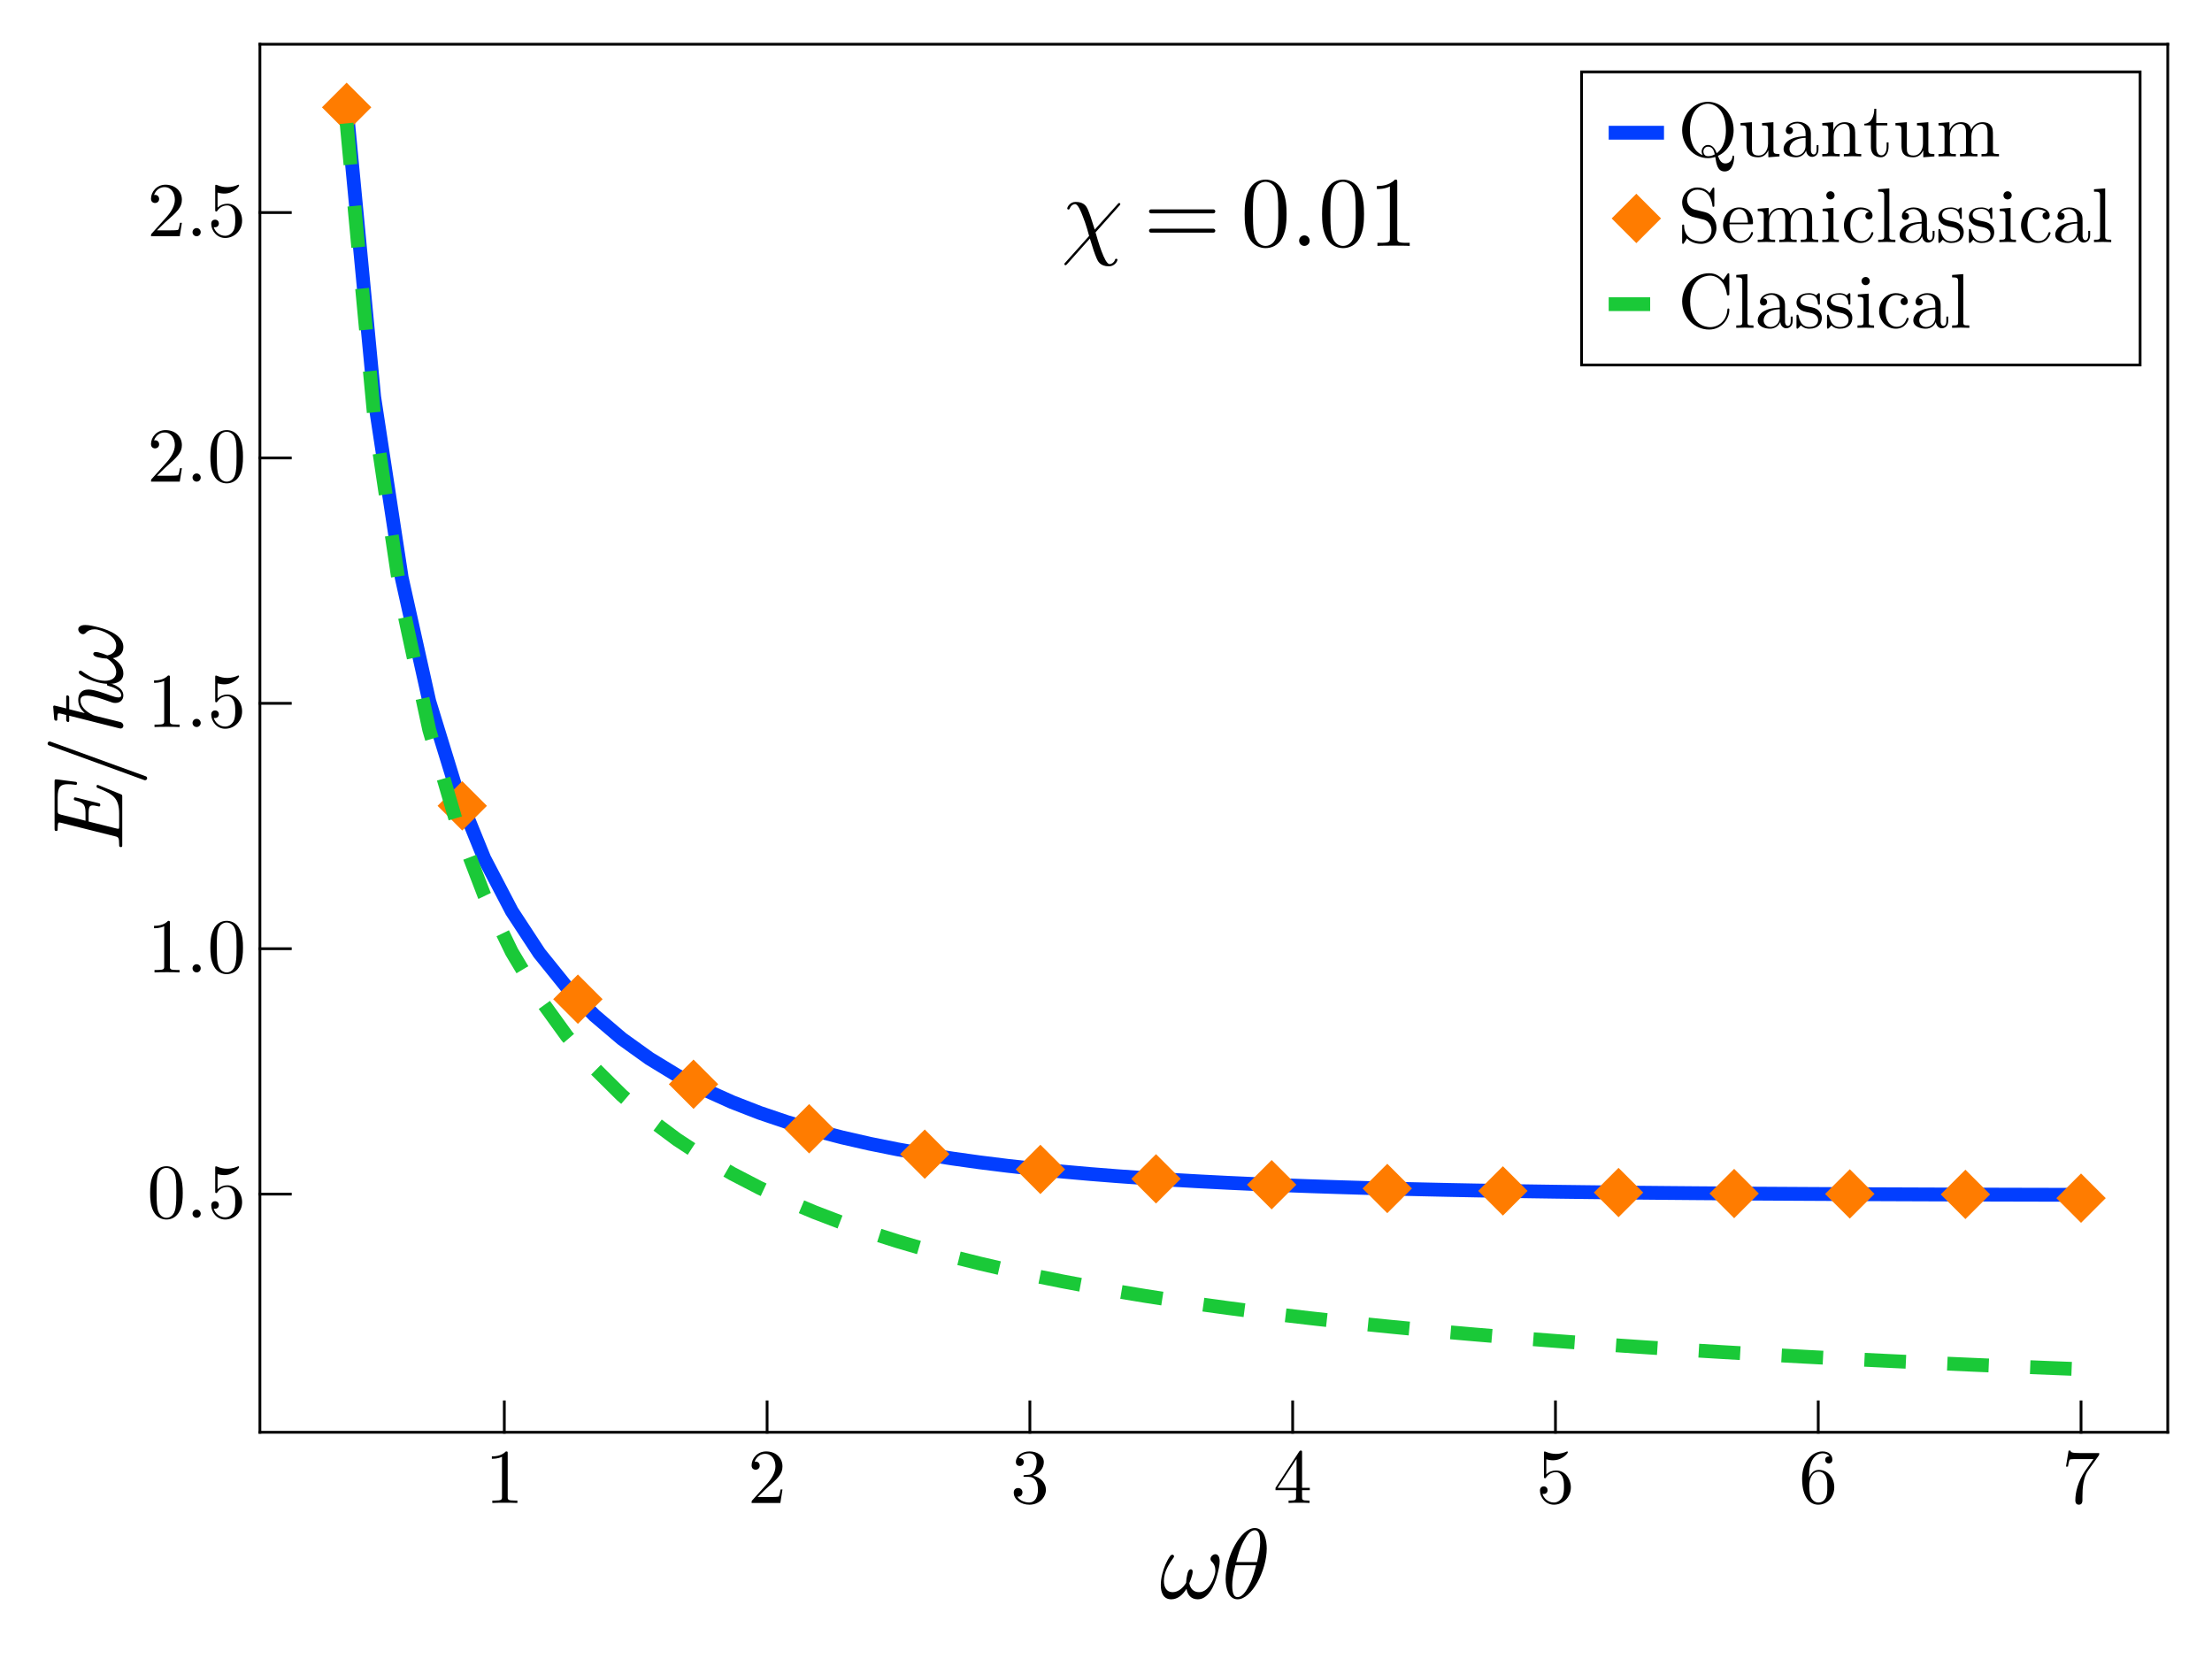 <?xml version="1.0" encoding="UTF-8"?>
<svg xmlns="http://www.w3.org/2000/svg" xmlns:xlink="http://www.w3.org/1999/xlink" width="600pt" height="450pt" viewBox="0 0 600 450" version="1.1">
<defs>
<g>
<symbol overflow="visible" id="glyph0-0-RJGrcG3P">
<path style="stroke:none;" d=""/>
</symbol>
<symbol overflow="visible" id="glyph0-1-RJGrcG3P">
<path style="stroke:none;" d="M 16.312 -10.047 C 16.312 -10.75 16.172 -11.344 15.766 -11.688 C 15.609 -11.859 15.391 -11.938 15.141 -11.938 C 14.828 -11.938 14.469 -11.766 14.203 -11.5 C 13.953 -11.234 13.828 -10.938 13.828 -10.641 C 13.828 -10.375 13.938 -10.156 14.125 -9.969 C 14.797 -9.375 15.141 -8.531 15.141 -7.594 C 15.141 -7.266 15.125 -6.906 15.031 -6.594 C 14.422 -4.125 12.859 -1.641 10.719 -1.641 C 9.203 -1.641 8.312 -2.672 8.078 -4.078 C 8.422 -4.828 8.688 -5.641 8.891 -6.453 C 8.938 -6.703 8.984 -6.938 8.984 -7.156 C 8.984 -7.562 8.859 -7.859 8.484 -7.859 C 7.969 -7.859 7.688 -7.188 7.562 -6.594 C 7.344 -5.75 7.234 -4.938 7.203 -4.156 C 6.312 -2.703 5.016 -1.641 3.531 -1.641 C 1.891 -1.641 1.188 -3 1.188 -4.703 C 1.188 -5.234 1.266 -5.859 1.406 -6.453 C 1.812 -8.078 2.781 -9.578 3.812 -11.016 C 3.891 -11.125 3.938 -11.266 3.938 -11.359 C 3.938 -11.531 3.828 -11.656 3.703 -11.75 C 3.625 -11.797 3.531 -11.797 3.453 -11.797 C 3.297 -11.797 3.109 -11.719 2.969 -11.562 C 1.859 -10.016 1.188 -8.281 0.75 -6.594 C 0.484 -5.562 0.344 -4.516 0.344 -3.562 C 0.344 -1.375 1.141 0.297 3.188 0.297 C 4.891 0.297 6.297 -0.891 7.312 -2.562 C 7.609 -0.891 8.562 0.297 10.375 0.297 C 13.172 0.297 14.875 -3.188 15.688 -6.453 C 15.984 -7.609 16.312 -8.969 16.312 -10.047 Z M 16.312 -10.047 "/>
</symbol>
<symbol overflow="visible" id="glyph0-2-RJGrcG3P">
<path style="stroke:none;" d="M 19.5 -9.375 C 19.5 -9.672 19.25 -9.906 18.953 -9.906 L 2.047 -9.906 C 1.75 -9.906 1.516 -9.672 1.516 -9.375 C 1.516 -9.078 1.75 -8.828 2.047 -8.828 L 18.953 -8.828 C 19.25 -8.828 19.5 -9.078 19.5 -9.375 Z M 19.5 -4.125 C 19.5 -4.422 19.25 -4.672 18.953 -4.672 L 2.047 -4.672 C 1.75 -4.672 1.516 -4.422 1.516 -4.125 C 1.516 -3.828 1.75 -3.594 2.047 -3.594 L 18.953 -3.594 C 19.25 -3.594 19.5 -3.828 19.5 -4.125 Z M 19.5 -4.125 "/>
</symbol>
<symbol overflow="visible" id="glyph0-3-RJGrcG3P">
<path style="stroke:none;" d="M 12.422 -8.641 C 12.422 -10.797 12.281 -12.953 11.344 -14.953 C 10.094 -17.547 7.891 -17.984 6.75 -17.984 C 5.125 -17.984 3.156 -17.281 2.047 -14.766 C 1.188 -12.906 1.047 -10.797 1.047 -8.641 C 1.047 -6.609 1.156 -4.188 2.266 -2.141 C 3.422 0.047 5.406 0.594 6.719 0.594 C 8.188 0.594 10.234 0.031 11.422 -2.531 C 12.281 -4.406 12.422 -6.5 12.422 -8.641 Z M 10.172 -8.969 C 10.172 -6.938 10.172 -5.109 9.875 -3.375 C 9.484 -0.812 7.938 0 6.719 0 C 5.672 0 4.078 -0.672 3.594 -3.266 C 3.297 -4.891 3.297 -7.375 3.297 -8.969 C 3.297 -10.688 3.297 -12.469 3.516 -13.938 C 4.016 -17.141 6.047 -17.391 6.719 -17.391 C 7.609 -17.391 9.391 -16.906 9.906 -14.234 C 10.172 -12.719 10.172 -10.672 10.172 -8.969 Z M 10.172 -8.969 "/>
</symbol>
<symbol overflow="visible" id="glyph1-0-RJGrcG3P">
<path style="stroke:none;" d=""/>
</symbol>
<symbol overflow="visible" id="glyph1-1-RJGrcG3P">
<path style="stroke:none;" d="M 12.281 -13.5 C 12.281 -15.281 11.797 -19.031 9.047 -19.031 C 5.297 -19.031 1.141 -11.422 1.141 -5.234 C 1.141 -2.703 1.922 0.297 4.375 0.297 C 8.188 0.297 12.281 -7.453 12.281 -13.5 Z M 10.5 -15.172 C 10.5 -13.844 10.281 -12.469 9.641 -9.797 L 4 -9.797 C 4.453 -11.531 5 -13.688 6.078 -15.609 C 6.797 -16.922 7.797 -18.438 9.016 -18.438 C 10.344 -18.438 10.5 -16.719 10.5 -15.172 Z M 9.391 -8.938 C 9.094 -7.688 8.531 -5.406 7.5 -3.453 C 6.562 -1.625 5.531 -0.297 4.375 -0.297 C 3.484 -0.297 2.922 -1.078 2.922 -3.594 C 2.922 -4.719 3.078 -6.297 3.781 -8.938 Z M 9.391 -8.938 "/>
</symbol>
<symbol overflow="visible" id="glyph2-0-RJGrcG3P">
<path style="stroke:none;" d=""/>
</symbol>
<symbol overflow="visible" id="glyph2-1-RJGrcG3P">
<path style="stroke:none;" d="M 8.797 0 L 8.797 -0.656 L 8.125 -0.656 C 6.234 -0.656 6.172 -0.875 6.172 -1.656 L 6.172 -13.438 C 6.172 -13.938 6.172 -13.984 5.688 -13.984 C 4.391 -12.641 2.547 -12.641 1.875 -12.641 L 1.875 -11.984 C 2.281 -11.984 3.531 -11.984 4.625 -12.531 L 4.625 -1.656 C 4.625 -0.906 4.562 -0.656 2.672 -0.656 L 2 -0.656 L 2 0 C 2.734 -0.062 4.562 -0.062 5.391 -0.062 C 6.234 -0.062 8.062 -0.062 8.797 0 Z M 8.797 0 "/>
</symbol>
<symbol overflow="visible" id="glyph2-2-RJGrcG3P">
<path style="stroke:none;" d="M 9.422 -3.656 L 8.906 -3.656 C 8.797 -3.031 8.656 -2.094 8.438 -1.781 C 8.297 -1.609 6.906 -1.609 6.453 -1.609 L 2.672 -1.609 L 4.891 -3.781 C 8.172 -6.672 9.422 -7.812 9.422 -9.906 C 9.422 -12.312 7.531 -13.984 4.984 -13.984 C 2.609 -13.984 1.047 -12.047 1.047 -10.188 C 1.047 -9.016 2.094 -9.016 2.156 -9.016 C 2.516 -9.016 3.25 -9.266 3.25 -10.125 C 3.25 -10.672 2.875 -11.219 2.141 -11.219 C 1.969 -11.219 1.938 -11.219 1.875 -11.188 C 2.359 -12.562 3.484 -13.328 4.703 -13.328 C 6.609 -13.328 7.516 -11.641 7.516 -9.906 C 7.516 -8.234 6.469 -6.578 5.312 -5.266 L 1.281 -0.781 C 1.047 -0.547 1.047 -0.5 1.047 0 L 8.844 0 Z M 9.422 -3.656 "/>
</symbol>
<symbol overflow="visible" id="glyph2-3-RJGrcG3P">
<path style="stroke:none;" d="M 9.594 -3.594 C 9.594 -5.312 8.281 -6.953 6.094 -7.391 C 7.812 -7.953 9.031 -9.422 9.031 -11.094 C 9.031 -12.812 7.188 -13.984 5.172 -13.984 C 3.047 -13.984 1.453 -12.719 1.453 -11.125 C 1.453 -10.438 1.906 -10.031 2.516 -10.031 C 3.172 -10.031 3.594 -10.5 3.594 -11.109 C 3.594 -12.156 2.609 -12.156 2.281 -12.156 C 2.938 -13.188 4.328 -13.469 5.078 -13.469 C 5.938 -13.469 7.094 -13 7.094 -11.109 C 7.094 -10.859 7.062 -9.641 6.516 -8.719 C 5.875 -7.703 5.172 -7.641 4.641 -7.625 C 4.469 -7.609 3.969 -7.562 3.828 -7.562 C 3.656 -7.531 3.5 -7.516 3.5 -7.312 C 3.5 -7.078 3.656 -7.078 4.016 -7.078 L 4.938 -7.078 C 6.656 -7.078 7.438 -5.656 7.438 -3.594 C 7.438 -0.734 5.984 -0.125 5.062 -0.125 C 4.156 -0.125 2.578 -0.484 1.844 -1.719 C 2.578 -1.609 3.234 -2.078 3.234 -2.875 C 3.234 -3.641 2.672 -4.047 2.062 -4.047 C 1.547 -4.047 0.875 -3.766 0.875 -2.828 C 0.875 -0.922 2.828 0.469 5.125 0.469 C 7.688 0.469 9.594 -1.453 9.594 -3.594 Z M 9.594 -3.594 "/>
</symbol>
<symbol overflow="visible" id="glyph2-4-RJGrcG3P">
<path style="stroke:none;" d="M 9.594 -4.281 C 9.594 -6.953 7.734 -8.969 5.391 -8.969 C 3.969 -8.969 3.188 -7.891 2.766 -6.891 L 2.766 -7.391 C 2.766 -12.703 5.375 -13.469 6.453 -13.469 C 6.953 -13.469 7.828 -13.328 8.297 -12.625 C 7.984 -12.625 7.141 -12.625 7.141 -11.672 C 7.141 -11.031 7.641 -10.703 8.109 -10.703 C 8.438 -10.703 9.078 -10.906 9.078 -11.719 C 9.078 -12.984 8.141 -13.984 6.406 -13.984 C 3.719 -13.984 0.875 -11.281 0.875 -6.641 C 0.875 -1.031 3.312 0.469 5.266 0.469 C 7.609 0.469 9.594 -1.516 9.594 -4.281 Z M 7.703 -4.312 C 7.703 -3.297 7.703 -2.25 7.344 -1.484 C 6.719 -0.234 5.75 -0.125 5.266 -0.125 C 3.953 -0.125 3.312 -1.391 3.188 -1.703 C 2.812 -2.688 2.812 -4.375 2.812 -4.75 C 2.812 -6.391 3.484 -8.484 5.375 -8.484 C 5.719 -8.484 6.672 -8.484 7.328 -7.188 C 7.703 -6.406 7.703 -5.328 7.703 -4.312 Z M 7.703 -4.312 "/>
</symbol>
<symbol overflow="visible" id="glyph2-5-RJGrcG3P">
<path style="stroke:none;" d="M 10.188 -13.531 L 5.078 -13.531 C 2.516 -13.531 2.484 -13.797 2.391 -14.203 L 1.875 -14.203 L 1.172 -9.875 L 1.703 -9.875 C 1.766 -10.203 1.953 -11.531 2.219 -11.781 C 2.375 -11.906 4.016 -11.906 4.281 -11.906 L 8.625 -11.906 L 6.281 -8.594 C 4.391 -5.75 3.703 -2.828 3.703 -0.688 C 3.703 -0.484 3.703 0.469 4.656 0.469 C 5.625 0.469 5.625 -0.484 5.625 -0.688 L 5.625 -1.766 C 5.625 -2.922 5.688 -4.078 5.859 -5.203 C 5.938 -5.688 6.234 -7.5 7.156 -8.797 L 10 -12.781 C 10.188 -13.047 10.188 -13.078 10.188 -13.531 Z M 10.188 -13.531 "/>
</symbol>
<symbol overflow="visible" id="glyph3-0-RJGrcG3P">
<path style="stroke:none;" d=""/>
</symbol>
<symbol overflow="visible" id="glyph3-1-RJGrcG3P">
<path style="stroke:none;" d="M 9.891 -3.469 L 9.891 -4.109 L 7.797 -4.109 L 7.797 -13.672 C 7.797 -14.094 7.797 -14.219 7.453 -14.219 C 7.266 -14.219 7.203 -14.219 7.031 -13.969 L 0.594 -4.109 L 0.594 -3.469 L 6.172 -3.469 L 6.172 -1.641 C 6.172 -0.875 6.125 -0.656 4.578 -0.656 L 4.141 -0.656 L 4.141 0 C 5 -0.062 6.094 -0.062 6.969 -0.062 C 7.859 -0.062 8.969 -0.062 9.828 0 L 9.828 -0.656 L 9.391 -0.656 C 7.828 -0.656 7.797 -0.875 7.797 -1.641 L 7.797 -3.469 Z M 6.297 -4.109 L 1.172 -4.109 L 6.297 -11.953 Z M 6.297 -4.109 "/>
</symbol>
<symbol overflow="visible" id="glyph4-0-RJGrcG3P">
<path style="stroke:none;" d=""/>
</symbol>
<symbol overflow="visible" id="glyph4-1-RJGrcG3P">
<path style="stroke:none;" d="M 9.422 -4.219 C 9.422 -6.719 7.703 -8.812 5.438 -8.812 C 4.438 -8.812 3.531 -8.484 2.766 -7.75 L 2.766 -11.844 C 3.188 -11.719 3.891 -11.578 4.562 -11.578 C 7.141 -11.578 8.609 -13.484 8.609 -13.75 C 8.609 -13.875 8.547 -13.984 8.406 -13.984 C 8.406 -13.984 8.344 -13.984 8.234 -13.922 C 7.812 -13.734 6.781 -13.312 5.375 -13.312 C 4.531 -13.312 3.562 -13.469 2.578 -13.906 C 2.422 -13.969 2.328 -13.969 2.328 -13.969 C 2.125 -13.969 2.125 -13.797 2.125 -13.469 L 2.125 -7.25 C 2.125 -6.859 2.125 -6.703 2.422 -6.703 C 2.562 -6.703 2.609 -6.766 2.688 -6.891 C 2.922 -7.219 3.703 -8.359 5.391 -8.359 C 6.484 -8.359 7.016 -7.391 7.188 -7.016 C 7.516 -6.234 7.562 -5.422 7.562 -4.375 C 7.562 -3.641 7.562 -2.375 7.062 -1.484 C 6.547 -0.672 5.781 -0.125 4.812 -0.125 C 3.281 -0.125 2.078 -1.234 1.719 -2.484 C 1.781 -2.453 1.844 -2.438 2.078 -2.438 C 2.766 -2.438 3.125 -2.969 3.125 -3.469 C 3.125 -3.969 2.766 -4.5 2.078 -4.5 C 1.781 -4.5 1.047 -4.344 1.047 -3.375 C 1.047 -1.578 2.5 0.469 4.844 0.469 C 7.281 0.469 9.422 -1.547 9.422 -4.219 Z M 9.422 -4.219 "/>
</symbol>
<symbol overflow="visible" id="glyph5-0-RJGrcG3P">
<path style="stroke:none;" d=""/>
</symbol>
<symbol overflow="visible" id="glyph5-1-RJGrcG3P">
<path style="stroke:none;" d="M -6.672 -18.547 C -6.969 -18.547 -6.969 -18.219 -6.969 -18.141 C -6.969 -17.844 -6.938 -17.812 -6.312 -17.578 C -2.594 -16.016 -0.844 -15.062 -0.844 -10.766 L -0.844 -7.484 C -0.844 -6.641 -0.922 -6.641 -1.109 -6.641 C -1.266 -6.641 -1.531 -6.719 -1.703 -6.75 L -9.125 -8.609 L -9.125 -10.969 C -9.125 -12.797 -8.688 -12.984 -7.969 -12.984 C -7.781 -12.984 -7.375 -12.953 -6.594 -12.75 C -6.594 -12.75 -6.375 -12.688 -6.297 -12.688 C -5.969 -12.688 -5.969 -12.953 -5.969 -13.125 C -5.969 -13.422 -6.016 -13.5 -6.5 -13.609 L -12.453 -15.094 C -12.531 -15.125 -12.797 -15.172 -12.797 -15.172 C -13.125 -15.172 -13.125 -14.844 -13.125 -14.734 C -13.125 -14.391 -13.047 -14.391 -12.469 -14.234 C -10.562 -13.719 -9.969 -13.203 -9.969 -11.016 L -9.969 -8.828 L -16.609 -10.469 C -17.5 -10.688 -17.516 -10.875 -17.516 -11.766 L -17.516 -15.141 C -17.516 -18.062 -16.719 -18.734 -14.797 -18.734 C -14.062 -18.734 -13.719 -18.688 -13.062 -18.609 C -12.938 -18.578 -12.688 -18.547 -12.609 -18.547 C -12.281 -18.547 -12.281 -18.844 -12.281 -18.953 C -12.281 -19.328 -12.391 -19.359 -12.875 -19.406 L -17.656 -20.031 C -18.359 -20.109 -18.359 -19.953 -18.359 -19.391 L -18.359 -6.781 C -18.359 -6.312 -18.359 -6.047 -17.875 -6.047 C -17.516 -6.047 -17.516 -6.234 -17.516 -6.781 C -17.516 -8.344 -17.312 -8.344 -17.062 -8.344 C -17.062 -8.344 -16.844 -8.344 -16.438 -8.234 L -1.969 -4.609 C -1.047 -4.406 -0.844 -4.234 -0.844 -2.406 C -0.844 -1.969 -0.844 -1.672 -0.328 -1.672 C 0 -1.672 0 -1.922 0 -2.344 L 0 -15.281 C 0 -15.828 -0.031 -15.844 -0.438 -16.031 L -6.344 -18.438 C -6.406 -18.469 -6.672 -18.547 -6.672 -18.547 Z M -6.672 -18.547 "/>
</symbol>
<symbol overflow="visible" id="glyph5-2-RJGrcG3P">
<path style="stroke:none;" d="M -3.859 -14.438 C -4.125 -14.438 -4.125 -14.234 -4.125 -14.047 C -4.125 -13.688 -4.078 -13.688 -3.672 -13.578 C -2.938 -13.359 -0.297 -12.641 -0.297 -11.062 C -0.297 -10.5 -0.703 -10.469 -1.078 -10.469 C -1.75 -10.469 -2.453 -10.75 -3.109 -10.969 C -4.531 -11.5 -7.562 -12.609 -9.125 -12.609 C -11.344 -12.609 -11.938 -11.125 -11.938 -9.797 C -11.938 -7.984 -10.984 -7.047 -10.172 -6.203 L -14.391 -7.266 L -14.391 -10.5 C -14.391 -10.719 -14.547 -10.969 -14.797 -11.016 C -15.016 -11.062 -15.203 -10.938 -15.203 -10.719 L -15.203 -7.484 L -18.062 -8.188 C -18.141 -8.203 -18.406 -8.266 -18.406 -8.266 C -18.656 -8.266 -18.734 -8.094 -18.734 -7.891 C -18.734 -7.797 -18.719 -7.531 -18.688 -7.453 L -18.469 -4.781 C -18.438 -4.453 -18.406 -4.156 -17.906 -4.156 C -17.609 -4.156 -17.609 -4.422 -17.609 -4.812 C -17.609 -6.109 -17.422 -6.156 -17.141 -6.156 C -17.062 -6.156 -16.688 -6.078 -16.688 -6.078 L -15.203 -5.703 L -15.203 -4.312 C -15.203 -4.109 -15.016 -3.859 -14.797 -3.812 C -14.547 -3.75 -14.391 -3.891 -14.391 -4.109 L -14.391 -5.516 L -0.75 -2.078 C -0.703 -2.047 -0.406 -2.031 -0.406 -2.031 C -0.109 -2.031 0.297 -2.266 0.297 -2.781 C 0.297 -3.344 -0.156 -3.703 -0.453 -3.781 L -5.125 -4.938 C -5.719 -5.078 -6.297 -5.234 -6.891 -5.375 C -7.859 -5.609 -7.906 -5.641 -8.781 -6.125 C -9.641 -6.672 -11.344 -7.828 -11.344 -9.719 C -11.344 -10.906 -10.125 -10.969 -9.562 -10.969 C -7.891 -10.969 -4.672 -9.781 -3.594 -9.391 C -2.672 -9.047 -2.438 -8.969 -1.859 -8.969 C -0.672 -8.969 0.297 -9.719 0.297 -11.016 C 0.297 -13.531 -3.719 -14.438 -3.859 -14.438 Z M -3.859 -14.438 "/>
</symbol>
<symbol overflow="visible" id="glyph6-0-RJGrcG3P">
<path style="stroke:none;" d=""/>
</symbol>
<symbol overflow="visible" id="glyph6-1-RJGrcG3P">
<path style="stroke:none;" d="M -19.703 -12.016 C -20 -12.016 -20.25 -11.766 -20.25 -11.469 C -20.25 -11.234 -20.109 -11.047 -19.906 -10.969 L 6.016 -1.531 C 6.078 -1.516 6.156 -1.516 6.203 -1.516 C 6.5 -1.516 6.75 -1.75 6.75 -2.047 C 6.75 -2.297 6.609 -2.484 6.406 -2.562 L -19.516 -11.984 C -19.578 -12.016 -19.656 -12.016 -19.703 -12.016 Z M -19.703 -12.016 "/>
</symbol>
<symbol overflow="visible" id="glyph6-2-RJGrcG3P">
<path style="stroke:none;" d="M -10.047 -16.312 C -10.75 -16.312 -11.344 -16.172 -11.688 -15.766 C -11.859 -15.609 -11.938 -15.391 -11.938 -15.141 C -11.938 -14.828 -11.766 -14.469 -11.5 -14.203 C -11.234 -13.953 -10.938 -13.828 -10.641 -13.828 C -10.375 -13.828 -10.156 -13.938 -9.969 -14.125 C -9.375 -14.797 -8.531 -15.141 -7.594 -15.141 C -7.266 -15.141 -6.906 -15.125 -6.594 -15.031 C -4.125 -14.422 -1.641 -12.859 -1.641 -10.719 C -1.641 -9.203 -2.672 -8.312 -4.078 -8.078 C -4.828 -8.422 -5.641 -8.688 -6.453 -8.891 C -6.703 -8.938 -6.938 -8.984 -7.156 -8.984 C -7.562 -8.984 -7.859 -8.859 -7.859 -8.484 C -7.859 -7.969 -7.188 -7.688 -6.594 -7.562 C -5.75 -7.344 -4.938 -7.234 -4.156 -7.203 C -2.703 -6.312 -1.641 -5.016 -1.641 -3.531 C -1.641 -1.891 -3 -1.188 -4.703 -1.188 C -5.234 -1.188 -5.859 -1.266 -6.453 -1.406 C -8.078 -1.812 -9.578 -2.781 -11.016 -3.812 C -11.125 -3.891 -11.266 -3.938 -11.359 -3.938 C -11.531 -3.938 -11.656 -3.828 -11.75 -3.703 C -11.797 -3.625 -11.797 -3.531 -11.797 -3.453 C -11.797 -3.297 -11.719 -3.109 -11.562 -2.969 C -10.016 -1.859 -8.281 -1.188 -6.594 -0.75 C -5.562 -0.484 -4.516 -0.344 -3.562 -0.344 C -1.375 -0.344 0.297 -1.141 0.297 -3.188 C 0.297 -4.891 -0.891 -6.297 -2.562 -7.312 C -0.891 -7.609 0.297 -8.562 0.297 -10.375 C 0.297 -13.172 -3.188 -14.875 -6.453 -15.688 C -7.609 -15.984 -8.969 -16.312 -10.047 -16.312 Z M -10.047 -16.312 "/>
</symbol>
<symbol overflow="visible" id="glyph7-0-RJGrcG3P">
<path style="stroke:none;" d=""/>
</symbol>
<symbol overflow="visible" id="glyph7-1-RJGrcG3P">
<path style="stroke:none;" d="M 9.656 -6.719 C 9.656 -8.406 9.562 -10.078 8.812 -11.641 C 7.859 -13.656 6.125 -13.984 5.25 -13.984 C 3.984 -13.984 2.453 -13.438 1.594 -11.484 C 0.922 -10.031 0.812 -8.406 0.812 -6.719 C 0.812 -5.141 0.906 -3.25 1.766 -1.656 C 2.672 0.047 4.203 0.469 5.234 0.469 C 6.359 0.469 7.953 0.016 8.891 -1.969 C 9.562 -3.422 9.656 -5.062 9.656 -6.719 Z M 7.922 -6.969 C 7.922 -5.391 7.922 -3.969 7.688 -2.625 C 7.375 -0.625 6.172 0 5.234 0 C 4.406 0 3.172 -0.531 2.797 -2.547 C 2.562 -3.797 2.562 -5.734 2.562 -6.969 C 2.562 -8.312 2.562 -9.703 2.734 -10.844 C 3.125 -13.328 4.703 -13.531 5.234 -13.531 C 5.922 -13.531 7.312 -13.141 7.703 -11.062 C 7.922 -9.891 7.922 -8.297 7.922 -6.969 Z M 7.922 -6.969 "/>
</symbol>
<symbol overflow="visible" id="glyph7-2-RJGrcG3P">
<path style="stroke:none;" d="M 9.422 -4.219 C 9.422 -6.719 7.703 -8.812 5.438 -8.812 C 4.438 -8.812 3.531 -8.484 2.766 -7.75 L 2.766 -11.844 C 3.188 -11.719 3.891 -11.578 4.562 -11.578 C 7.141 -11.578 8.609 -13.484 8.609 -13.75 C 8.609 -13.875 8.547 -13.984 8.406 -13.984 C 8.406 -13.984 8.344 -13.984 8.234 -13.922 C 7.812 -13.734 6.781 -13.312 5.375 -13.312 C 4.531 -13.312 3.562 -13.469 2.578 -13.906 C 2.422 -13.969 2.328 -13.969 2.328 -13.969 C 2.125 -13.969 2.125 -13.797 2.125 -13.469 L 2.125 -7.25 C 2.125 -6.859 2.125 -6.703 2.422 -6.703 C 2.562 -6.703 2.609 -6.766 2.688 -6.891 C 2.922 -7.219 3.703 -8.359 5.391 -8.359 C 6.484 -8.359 7.016 -7.391 7.188 -7.016 C 7.516 -6.234 7.562 -5.422 7.562 -4.375 C 7.562 -3.641 7.562 -2.375 7.062 -1.484 C 6.547 -0.672 5.781 -0.125 4.812 -0.125 C 3.281 -0.125 2.078 -1.234 1.719 -2.484 C 1.781 -2.453 1.844 -2.438 2.078 -2.438 C 2.766 -2.438 3.125 -2.969 3.125 -3.469 C 3.125 -3.969 2.766 -4.5 2.078 -4.5 C 1.781 -4.5 1.047 -4.344 1.047 -3.375 C 1.047 -1.578 2.5 0.469 4.844 0.469 C 7.281 0.469 9.422 -1.547 9.422 -4.219 Z M 9.422 -4.219 "/>
</symbol>
<symbol overflow="visible" id="glyph8-0-RJGrcG3P">
<path style="stroke:none;" d=""/>
</symbol>
<symbol overflow="visible" id="glyph8-1-RJGrcG3P">
<path style="stroke:none;" d="M 4.031 -1.109 C 4.031 -1.719 3.531 -2.219 2.922 -2.219 C 2.312 -2.219 1.812 -1.719 1.812 -1.109 C 1.812 -0.5 2.312 0 2.922 0 C 3.531 0 4.031 -0.5 4.031 -1.109 Z M 4.031 -1.109 "/>
</symbol>
<symbol overflow="visible" id="glyph9-0-RJGrcG3P">
<path style="stroke:none;" d=""/>
</symbol>
<symbol overflow="visible" id="glyph9-1-RJGrcG3P">
<path style="stroke:none;" d="M 8.797 0 L 8.797 -0.656 L 8.125 -0.656 C 6.234 -0.656 6.172 -0.875 6.172 -1.656 L 6.172 -13.438 C 6.172 -13.938 6.172 -13.984 5.688 -13.984 C 4.391 -12.641 2.547 -12.641 1.875 -12.641 L 1.875 -11.984 C 2.281 -11.984 3.531 -11.984 4.625 -12.531 L 4.625 -1.656 C 4.625 -0.906 4.562 -0.656 2.672 -0.656 L 2 -0.656 L 2 0 C 2.734 -0.062 4.562 -0.062 5.391 -0.062 C 6.234 -0.062 8.062 -0.062 8.797 0 Z M 8.797 0 "/>
</symbol>
<symbol overflow="visible" id="glyph9-2-RJGrcG3P">
<path style="stroke:none;" d="M 9.656 -6.719 C 9.656 -8.406 9.562 -10.078 8.812 -11.641 C 7.859 -13.656 6.125 -13.984 5.25 -13.984 C 3.984 -13.984 2.453 -13.438 1.594 -11.484 C 0.922 -10.031 0.812 -8.406 0.812 -6.719 C 0.812 -5.141 0.906 -3.25 1.766 -1.656 C 2.672 0.047 4.203 0.469 5.234 0.469 C 6.359 0.469 7.953 0.016 8.891 -1.969 C 9.562 -3.422 9.656 -5.062 9.656 -6.719 Z M 7.922 -6.969 C 7.922 -5.391 7.922 -3.969 7.688 -2.625 C 7.375 -0.625 6.172 0 5.234 0 C 4.406 0 3.172 -0.531 2.797 -2.547 C 2.562 -3.797 2.562 -5.734 2.562 -6.969 C 2.562 -8.312 2.562 -9.703 2.734 -10.844 C 3.125 -13.328 4.703 -13.531 5.234 -13.531 C 5.922 -13.531 7.312 -13.141 7.703 -11.062 C 7.922 -9.891 7.922 -8.297 7.922 -6.969 Z M 7.922 -6.969 "/>
</symbol>
<symbol overflow="visible" id="glyph10-0-RJGrcG3P">
<path style="stroke:none;" d=""/>
</symbol>
<symbol overflow="visible" id="glyph10-1-RJGrcG3P">
<path style="stroke:none;" d="M 4.031 -1.109 C 4.031 -1.719 3.531 -2.219 2.922 -2.219 C 2.312 -2.219 1.812 -1.719 1.812 -1.109 C 1.812 -0.5 2.312 0 2.922 0 C 3.531 0 4.031 -0.5 4.031 -1.109 Z M 4.031 -1.109 "/>
</symbol>
<symbol overflow="visible" id="glyph11-0-RJGrcG3P">
<path style="stroke:none;" d=""/>
</symbol>
<symbol overflow="visible" id="glyph11-1-RJGrcG3P">
<path style="stroke:none;" d="M 8.797 0 L 8.797 -0.656 L 8.125 -0.656 C 6.234 -0.656 6.172 -0.875 6.172 -1.656 L 6.172 -13.438 C 6.172 -13.938 6.172 -13.984 5.688 -13.984 C 4.391 -12.641 2.547 -12.641 1.875 -12.641 L 1.875 -11.984 C 2.281 -11.984 3.531 -11.984 4.625 -12.531 L 4.625 -1.656 C 4.625 -0.906 4.562 -0.656 2.672 -0.656 L 2 -0.656 L 2 0 C 2.734 -0.062 4.562 -0.062 5.391 -0.062 C 6.234 -0.062 8.062 -0.062 8.797 0 Z M 8.797 0 "/>
</symbol>
<symbol overflow="visible" id="glyph11-2-RJGrcG3P">
<path style="stroke:none;" d="M 9.422 -4.219 C 9.422 -6.719 7.703 -8.812 5.438 -8.812 C 4.438 -8.812 3.531 -8.484 2.766 -7.75 L 2.766 -11.844 C 3.188 -11.719 3.891 -11.578 4.562 -11.578 C 7.141 -11.578 8.609 -13.484 8.609 -13.75 C 8.609 -13.875 8.547 -13.984 8.406 -13.984 C 8.406 -13.984 8.344 -13.984 8.234 -13.922 C 7.812 -13.734 6.781 -13.312 5.375 -13.312 C 4.531 -13.312 3.562 -13.469 2.578 -13.906 C 2.422 -13.969 2.328 -13.969 2.328 -13.969 C 2.125 -13.969 2.125 -13.797 2.125 -13.469 L 2.125 -7.25 C 2.125 -6.859 2.125 -6.703 2.422 -6.703 C 2.562 -6.703 2.609 -6.766 2.688 -6.891 C 2.922 -7.219 3.703 -8.359 5.391 -8.359 C 6.484 -8.359 7.016 -7.391 7.188 -7.016 C 7.516 -6.234 7.562 -5.422 7.562 -4.375 C 7.562 -3.641 7.562 -2.375 7.062 -1.484 C 6.547 -0.672 5.781 -0.125 4.812 -0.125 C 3.281 -0.125 2.078 -1.234 1.719 -2.484 C 1.781 -2.453 1.844 -2.438 2.078 -2.438 C 2.766 -2.438 3.125 -2.969 3.125 -3.469 C 3.125 -3.969 2.766 -4.5 2.078 -4.5 C 1.781 -4.5 1.047 -4.344 1.047 -3.375 C 1.047 -1.578 2.5 0.469 4.844 0.469 C 7.281 0.469 9.422 -1.547 9.422 -4.219 Z M 9.422 -4.219 "/>
</symbol>
<symbol overflow="visible" id="glyph12-0-RJGrcG3P">
<path style="stroke:none;" d=""/>
</symbol>
<symbol overflow="visible" id="glyph12-1-RJGrcG3P">
<path style="stroke:none;" d="M 4.031 -1.109 C 4.031 -1.719 3.531 -2.219 2.922 -2.219 C 2.312 -2.219 1.812 -1.719 1.812 -1.109 C 1.812 -0.5 2.312 0 2.922 0 C 3.531 0 4.031 -0.5 4.031 -1.109 Z M 4.031 -1.109 "/>
</symbol>
<symbol overflow="visible" id="glyph13-0-RJGrcG3P">
<path style="stroke:none;" d=""/>
</symbol>
<symbol overflow="visible" id="glyph13-1-RJGrcG3P">
<path style="stroke:none;" d="M 9.422 -3.656 L 8.906 -3.656 C 8.797 -3.031 8.656 -2.094 8.438 -1.781 C 8.297 -1.609 6.906 -1.609 6.453 -1.609 L 2.672 -1.609 L 4.891 -3.781 C 8.172 -6.672 9.422 -7.812 9.422 -9.906 C 9.422 -12.312 7.531 -13.984 4.984 -13.984 C 2.609 -13.984 1.047 -12.047 1.047 -10.188 C 1.047 -9.016 2.094 -9.016 2.156 -9.016 C 2.516 -9.016 3.25 -9.266 3.25 -10.125 C 3.25 -10.672 2.875 -11.219 2.141 -11.219 C 1.969 -11.219 1.938 -11.219 1.875 -11.188 C 2.359 -12.562 3.484 -13.328 4.703 -13.328 C 6.609 -13.328 7.516 -11.641 7.516 -9.906 C 7.516 -8.234 6.469 -6.578 5.312 -5.266 L 1.281 -0.781 C 1.047 -0.547 1.047 -0.5 1.047 0 L 8.844 0 Z M 9.422 -3.656 "/>
</symbol>
<symbol overflow="visible" id="glyph13-2-RJGrcG3P">
<path style="stroke:none;" d="M 9.656 -6.719 C 9.656 -8.406 9.562 -10.078 8.812 -11.641 C 7.859 -13.656 6.125 -13.984 5.25 -13.984 C 3.984 -13.984 2.453 -13.438 1.594 -11.484 C 0.922 -10.031 0.812 -8.406 0.812 -6.719 C 0.812 -5.141 0.906 -3.25 1.766 -1.656 C 2.672 0.047 4.203 0.469 5.234 0.469 C 6.359 0.469 7.953 0.016 8.891 -1.969 C 9.562 -3.422 9.656 -5.062 9.656 -6.719 Z M 7.922 -6.969 C 7.922 -5.391 7.922 -3.969 7.688 -2.625 C 7.375 -0.625 6.172 0 5.234 0 C 4.406 0 3.172 -0.531 2.797 -2.547 C 2.562 -3.797 2.562 -5.734 2.562 -6.969 C 2.562 -8.312 2.562 -9.703 2.734 -10.844 C 3.125 -13.328 4.703 -13.531 5.234 -13.531 C 5.922 -13.531 7.312 -13.141 7.703 -11.062 C 7.922 -9.891 7.922 -8.297 7.922 -6.969 Z M 7.922 -6.969 "/>
</symbol>
<symbol overflow="visible" id="glyph14-0-RJGrcG3P">
<path style="stroke:none;" d=""/>
</symbol>
<symbol overflow="visible" id="glyph14-1-RJGrcG3P">
<path style="stroke:none;" d="M 4.031 -1.109 C 4.031 -1.719 3.531 -2.219 2.922 -2.219 C 2.312 -2.219 1.812 -1.719 1.812 -1.109 C 1.812 -0.5 2.312 0 2.922 0 C 3.531 0 4.031 -0.5 4.031 -1.109 Z M 4.031 -1.109 "/>
</symbol>
<symbol overflow="visible" id="glyph15-0-RJGrcG3P">
<path style="stroke:none;" d=""/>
</symbol>
<symbol overflow="visible" id="glyph15-1-RJGrcG3P">
<path style="stroke:none;" d="M 9.422 -3.656 L 8.906 -3.656 C 8.797 -3.031 8.656 -2.094 8.438 -1.781 C 8.297 -1.609 6.906 -1.609 6.453 -1.609 L 2.672 -1.609 L 4.891 -3.781 C 8.172 -6.672 9.422 -7.812 9.422 -9.906 C 9.422 -12.312 7.531 -13.984 4.984 -13.984 C 2.609 -13.984 1.047 -12.047 1.047 -10.188 C 1.047 -9.016 2.094 -9.016 2.156 -9.016 C 2.516 -9.016 3.25 -9.266 3.25 -10.125 C 3.25 -10.672 2.875 -11.219 2.141 -11.219 C 1.969 -11.219 1.938 -11.219 1.875 -11.188 C 2.359 -12.562 3.484 -13.328 4.703 -13.328 C 6.609 -13.328 7.516 -11.641 7.516 -9.906 C 7.516 -8.234 6.469 -6.578 5.312 -5.266 L 1.281 -0.781 C 1.047 -0.547 1.047 -0.5 1.047 0 L 8.844 0 Z M 9.422 -3.656 "/>
</symbol>
<symbol overflow="visible" id="glyph15-2-RJGrcG3P">
<path style="stroke:none;" d="M 9.422 -4.219 C 9.422 -6.719 7.703 -8.812 5.438 -8.812 C 4.438 -8.812 3.531 -8.484 2.766 -7.75 L 2.766 -11.844 C 3.188 -11.719 3.891 -11.578 4.562 -11.578 C 7.141 -11.578 8.609 -13.484 8.609 -13.75 C 8.609 -13.875 8.547 -13.984 8.406 -13.984 C 8.406 -13.984 8.344 -13.984 8.234 -13.922 C 7.812 -13.734 6.781 -13.312 5.375 -13.312 C 4.531 -13.312 3.562 -13.469 2.578 -13.906 C 2.422 -13.969 2.328 -13.969 2.328 -13.969 C 2.125 -13.969 2.125 -13.797 2.125 -13.469 L 2.125 -7.25 C 2.125 -6.859 2.125 -6.703 2.422 -6.703 C 2.562 -6.703 2.609 -6.766 2.688 -6.891 C 2.922 -7.219 3.703 -8.359 5.391 -8.359 C 6.484 -8.359 7.016 -7.391 7.188 -7.016 C 7.516 -6.234 7.562 -5.422 7.562 -4.375 C 7.562 -3.641 7.562 -2.375 7.062 -1.484 C 6.547 -0.672 5.781 -0.125 4.812 -0.125 C 3.281 -0.125 2.078 -1.234 1.719 -2.484 C 1.781 -2.453 1.844 -2.438 2.078 -2.438 C 2.766 -2.438 3.125 -2.969 3.125 -3.469 C 3.125 -3.969 2.766 -4.5 2.078 -4.5 C 1.781 -4.5 1.047 -4.344 1.047 -3.375 C 1.047 -1.578 2.5 0.469 4.844 0.469 C 7.281 0.469 9.422 -1.547 9.422 -4.219 Z M 9.422 -4.219 "/>
</symbol>
<symbol overflow="visible" id="glyph15-3-RJGrcG3P">
<path style="stroke:none;" d="M 10.484 -3.906 C 10.484 -6 9.094 -7.734 7.328 -8.141 L 4.641 -8.797 C 3.344 -9.109 2.516 -10.25 2.516 -11.469 C 2.516 -12.938 3.656 -14.219 5.297 -14.219 C 8.797 -14.219 9.266 -10.766 9.391 -9.828 C 9.406 -9.703 9.406 -9.578 9.641 -9.578 C 9.906 -9.578 9.906 -9.688 9.906 -10.078 L 9.906 -14.297 C 9.906 -14.656 9.906 -14.812 9.688 -14.812 C 9.531 -14.812 9.516 -14.781 9.359 -14.531 L 8.625 -13.328 C 8 -13.938 7.141 -14.812 5.266 -14.812 C 2.938 -14.812 1.172 -12.953 1.172 -10.734 C 1.172 -8.984 2.281 -7.453 3.922 -6.891 C 4.156 -6.797 5.234 -6.547 6.703 -6.188 C 7.266 -6.047 7.891 -5.906 8.484 -5.125 C 8.922 -4.578 9.141 -3.891 9.141 -3.188 C 9.141 -1.703 8.078 -0.188 6.328 -0.188 C 5.719 -0.188 4.109 -0.297 3 -1.328 C 1.781 -2.453 1.719 -3.797 1.703 -4.562 C 1.688 -4.766 1.516 -4.766 1.453 -4.766 C 1.172 -4.766 1.172 -4.625 1.172 -4.234 L 1.172 -0.047 C 1.172 0.312 1.172 0.469 1.406 0.469 C 1.547 0.469 1.578 0.422 1.719 0.188 C 1.719 0.188 1.781 0.109 2.484 -1.016 C 3.125 -0.297 4.469 0.469 6.344 0.469 C 8.797 0.469 10.484 -1.594 10.484 -3.906 Z M 10.484 -3.906 "/>
</symbol>
<symbol overflow="visible" id="glyph15-4-RJGrcG3P">
<path style="stroke:none;" d="M 8.719 -2.5 C 8.719 -2.703 8.547 -2.75 8.438 -2.75 C 8.25 -2.75 8.219 -2.625 8.172 -2.453 C 7.438 -0.297 5.547 -0.297 5.328 -0.297 C 4.281 -0.297 3.438 -0.922 2.969 -1.703 C 2.328 -2.703 2.328 -4.094 2.328 -4.844 L 8.188 -4.844 C 8.656 -4.844 8.719 -4.844 8.719 -5.297 C 8.719 -7.375 7.578 -9.406 4.953 -9.406 C 2.516 -9.406 0.594 -7.25 0.594 -4.625 C 0.594 -1.812 2.797 0.234 5.203 0.234 C 7.766 0.234 8.719 -2.094 8.719 -2.5 Z M 7.328 -5.297 L 2.359 -5.297 C 2.484 -8.422 4.234 -8.953 4.953 -8.953 C 7.125 -8.953 7.328 -6.109 7.328 -5.297 Z M 7.328 -5.297 "/>
</symbol>
<symbol overflow="visible" id="glyph15-5-RJGrcG3P">
<path style="stroke:none;" d="M 17.078 0 L 17.078 -0.656 C 15.984 -0.656 15.453 -0.656 15.438 -1.281 L 15.438 -5.297 C 15.438 -7.094 15.438 -7.75 14.781 -8.5 C 14.484 -8.859 13.797 -9.281 12.578 -9.281 C 10.812 -9.281 9.891 -8.016 9.531 -7.219 C 9.234 -9.047 7.688 -9.281 6.734 -9.281 C 5.203 -9.281 4.219 -8.375 3.641 -7.078 L 3.641 -9.281 L 0.672 -9.047 L 0.672 -8.406 C 2.141 -8.406 2.312 -8.25 2.312 -7.219 L 2.312 -1.594 C 2.312 -0.656 2.078 -0.656 0.672 -0.656 L 0.672 0 L 3.047 -0.062 L 5.391 0 L 5.391 -0.656 C 3.984 -0.656 3.766 -0.656 3.766 -1.594 L 3.766 -5.453 C 3.766 -7.641 5.25 -8.812 6.594 -8.812 C 7.922 -8.812 8.141 -7.688 8.141 -6.484 L 8.141 -1.594 C 8.141 -0.656 7.922 -0.656 6.516 -0.656 L 6.516 0 L 8.891 -0.062 L 11.234 0 L 11.234 -0.656 C 9.828 -0.656 9.594 -0.656 9.594 -1.594 L 9.594 -5.453 C 9.594 -7.641 11.094 -8.812 12.438 -8.812 C 13.75 -8.812 13.984 -7.688 13.984 -6.484 L 13.984 -1.594 C 13.984 -0.656 13.75 -0.656 12.344 -0.656 L 12.344 0 L 14.719 -0.062 Z M 17.078 0 "/>
</symbol>
<symbol overflow="visible" id="glyph15-6-RJGrcG3P">
<path style="stroke:none;" d="M 5.188 0 L 5.188 -0.656 C 3.797 -0.656 3.719 -0.75 3.719 -1.578 L 3.719 -9.281 L 0.781 -9.047 L 0.781 -8.406 C 2.141 -8.406 2.328 -8.281 2.328 -7.25 L 2.328 -1.594 C 2.328 -0.656 2.094 -0.656 0.688 -0.656 L 0.688 0 L 3 -0.062 C 3.734 -0.062 4.469 -0.016 5.188 0 Z M 4.031 -12.688 C 4.031 -13.25 3.547 -13.797 2.922 -13.797 C 2.203 -13.797 1.781 -13.203 1.781 -12.688 C 1.781 -12.109 2.266 -11.578 2.891 -11.578 C 3.609 -11.578 4.031 -12.156 4.031 -12.688 Z M 4.031 -12.688 "/>
</symbol>
<symbol overflow="visible" id="glyph15-7-RJGrcG3P">
<path style="stroke:none;" d="M 5.359 0 L 5.359 -0.656 C 3.953 -0.656 3.719 -0.656 3.719 -1.594 L 3.719 -14.578 L 0.688 -14.344 L 0.688 -13.688 C 2.156 -13.688 2.328 -13.547 2.328 -12.516 L 2.328 -1.594 C 2.328 -0.656 2.094 -0.656 0.688 -0.656 L 0.688 0 L 3.031 -0.062 Z M 5.359 0 "/>
</symbol>
<symbol overflow="visible" id="glyph15-8-RJGrcG3P">
<path style="stroke:none;" d="M 7.562 -2.688 C 7.562 -3.797 6.938 -4.438 6.672 -4.688 C 5.984 -5.359 5.172 -5.516 4.281 -5.688 C 3.109 -5.922 1.703 -6.188 1.703 -7.406 C 1.703 -8.141 2.25 -9.016 4.047 -9.016 C 6.359 -9.016 6.469 -7.125 6.516 -6.469 C 6.531 -6.281 6.766 -6.281 6.766 -6.281 C 7.031 -6.281 7.031 -6.391 7.031 -6.781 L 7.031 -8.906 C 7.031 -9.266 7.031 -9.406 6.797 -9.406 C 6.703 -9.406 6.656 -9.406 6.391 -9.156 C 6.328 -9.078 6.109 -8.891 6.031 -8.812 C 5.234 -9.406 4.375 -9.406 4.047 -9.406 C 1.484 -9.406 0.688 -8 0.688 -6.828 C 0.688 -6.094 1.031 -5.5 1.594 -5.047 C 2.266 -4.5 2.859 -4.375 4.375 -4.078 C 4.828 -3.984 6.547 -3.656 6.547 -2.141 C 6.547 -1.078 5.812 -0.234 4.172 -0.234 C 2.422 -0.234 1.656 -1.422 1.266 -3.219 C 1.203 -3.484 1.172 -3.562 0.969 -3.562 C 0.688 -3.562 0.688 -3.422 0.688 -3.047 L 0.688 -0.266 C 0.688 0.078 0.688 0.234 0.922 0.234 C 1.031 0.234 1.047 0.203 1.453 -0.188 C 1.484 -0.234 1.484 -0.266 1.875 -0.672 C 2.797 0.203 3.734 0.234 4.172 0.234 C 6.594 0.234 7.562 -1.172 7.562 -2.688 Z M 7.562 -2.688 "/>
</symbol>
<symbol overflow="visible" id="glyph15-9-RJGrcG3P">
<path style="stroke:none;" d="M 10.141 -1.875 L 10.141 -3.047 L 9.625 -3.047 L 9.625 -1.875 C 9.625 -0.656 9.094 -0.531 8.859 -0.531 C 8.172 -0.531 8.078 -1.469 8.078 -1.578 L 8.078 -5.781 C 8.078 -6.656 8.078 -7.469 7.328 -8.25 C 6.516 -9.078 5.453 -9.406 4.453 -9.406 C 2.734 -9.406 1.281 -8.422 1.281 -7.031 C 1.281 -6.406 1.703 -6.047 2.25 -6.047 C 2.828 -6.047 3.219 -6.469 3.219 -7.016 C 3.219 -7.266 3.109 -7.953 2.141 -7.984 C 2.703 -8.719 3.734 -8.953 4.406 -8.953 C 5.438 -8.953 6.641 -8.125 6.641 -6.266 L 6.641 -5.484 C 5.562 -5.422 4.094 -5.359 2.766 -4.719 C 1.203 -4.016 0.672 -2.922 0.672 -2 C 0.672 -0.297 2.703 0.234 4.031 0.234 C 5.422 0.234 6.391 -0.609 6.781 -1.594 C 6.859 -0.75 7.438 0.125 8.422 0.125 C 8.859 0.125 10.141 -0.172 10.141 -1.875 Z M 6.641 -2.938 C 6.641 -0.938 5.125 -0.234 4.172 -0.234 C 3.156 -0.234 2.281 -0.969 2.281 -2.016 C 2.281 -3.172 3.172 -4.906 6.641 -5.047 Z M 6.641 -2.938 "/>
</symbol>
<symbol overflow="visible" id="glyph15-1-RJGrcG3P0">
<path style="stroke:none;" d="M 13.969 -4.891 C 13.969 -5.109 13.969 -5.25 13.688 -5.25 C 13.469 -5.25 13.469 -5.125 13.438 -4.906 C 13.266 -1.906 11.031 -0.188 8.734 -0.188 C 7.453 -0.188 3.344 -0.906 3.344 -7.156 C 3.344 -13.438 7.438 -14.156 8.719 -14.156 C 11 -14.156 12.875 -12.25 13.297 -9.172 C 13.328 -8.891 13.328 -8.812 13.625 -8.812 C 13.969 -8.812 13.969 -8.891 13.969 -9.328 L 13.969 -14.297 C 13.969 -14.656 13.969 -14.812 13.734 -14.812 C 13.656 -14.812 13.562 -14.812 13.391 -14.547 L 12.344 -13 C 11.578 -13.75 10.5 -14.812 8.484 -14.812 C 4.562 -14.812 1.172 -11.469 1.172 -7.188 C 1.172 -2.828 4.578 0.469 8.484 0.469 C 11.906 0.469 13.969 -2.453 13.969 -4.891 Z M 13.969 -4.891 "/>
</symbol>
<symbol overflow="visible" id="glyph16-0-RJGrcG3P">
<path style="stroke:none;" d=""/>
</symbol>
<symbol overflow="visible" id="glyph16-1-RJGrcG3P">
<path style="stroke:none;" d="M 4.031 -1.109 C 4.031 -1.719 3.531 -2.219 2.922 -2.219 C 2.312 -2.219 1.812 -1.719 1.812 -1.109 C 1.812 -0.5 2.312 0 2.922 0 C 3.531 0 4.031 -0.5 4.031 -1.109 Z M 4.031 -1.109 "/>
</symbol>
<symbol overflow="visible" id="glyph17-0-RJGrcG3P">
<path style="stroke:none;" d=""/>
</symbol>
<symbol overflow="visible" id="glyph17-1-RJGrcG3P">
<path style="stroke:none;" d="M 16.031 -11.312 C 16.031 -11.469 15.938 -11.641 15.719 -11.641 C 15.547 -11.641 15.438 -11.5 15.281 -11.312 L 9.094 -4.422 C 8.016 -7.859 7.797 -8.531 7.188 -9.969 C 6.891 -10.578 6.297 -11.938 3.922 -11.938 C 2.344 -11.938 1.641 -10.531 1.641 -10.156 C 1.641 -10.156 1.641 -9.875 1.969 -9.875 C 2.219 -9.875 2.266 -10.047 2.328 -10.172 C 2.734 -11.234 3.594 -11.344 3.75 -11.344 C 4.562 -11.344 5.375 -9.281 5.828 -8.094 C 6.703 -5.969 7.562 -2.828 7.562 -2.75 C 7.562 -2.75 7.562 -2.672 7.344 -2.453 L 1.141 4.484 C 0.844 4.781 0.844 4.828 0.844 4.906 C 0.844 5.078 1 5.234 1.156 5.234 C 1.344 5.234 1.484 5.047 1.594 4.938 L 7.781 -2 C 8.641 0.812 8.969 1.859 9.609 3.375 C 9.969 4.188 10.562 5.531 12.953 5.531 C 14.531 5.531 15.25 4.125 15.25 3.781 C 15.25 3.641 15.203 3.484 14.938 3.484 C 14.656 3.484 14.641 3.594 14.547 3.859 C 14.312 4.516 13.641 4.938 13.125 4.938 C 11.75 4.938 9.906 -1.594 9.312 -3.672 L 15.734 -10.875 C 16.031 -11.172 16.031 -11.234 16.031 -11.312 Z M 16.031 -11.312 "/>
</symbol>
<symbol overflow="visible" id="glyph17-2-RJGrcG3P">
<path style="stroke:none;" d="M 5.188 -1.438 C 5.188 -2.219 4.531 -2.859 3.75 -2.859 C 2.969 -2.859 2.328 -2.219 2.328 -1.438 C 2.328 -0.641 2.969 0 3.75 0 C 4.531 0 5.188 -0.641 5.188 -1.438 Z M 5.188 -1.438 "/>
</symbol>
<symbol overflow="visible" id="glyph17-3-RJGrcG3P">
<path style="stroke:none;" d="M 11.312 0 L 11.312 -0.844 L 10.453 -0.844 C 8.016 -0.844 7.938 -1.141 7.938 -2.141 L 7.938 -17.281 C 7.938 -17.922 7.938 -17.984 7.312 -17.984 C 5.641 -16.25 3.266 -16.25 2.406 -16.25 L 2.406 -15.422 C 2.938 -15.422 4.531 -15.422 5.938 -16.125 L 5.938 -2.141 C 5.938 -1.156 5.859 -0.844 3.422 -0.844 L 2.562 -0.844 L 2.562 0 C 3.516 -0.078 5.859 -0.078 6.938 -0.078 C 8.016 -0.078 10.375 -0.078 11.312 0 Z M 11.312 0 "/>
</symbol>
<symbol overflow="visible" id="glyph18-0-RJGrcG3P">
<path style="stroke:none;" d=""/>
</symbol>
<symbol overflow="visible" id="glyph18-1-RJGrcG3P">
<path style="stroke:none;" d="M 15.266 0.203 C 15.266 0 15.266 -0.234 15.031 -0.234 C 14.844 -0.234 14.828 -0.062 14.812 0.141 C 14.672 1.281 13.797 1.906 12.891 1.906 C 11.906 1.906 11.375 1.203 10.875 -0.141 C 13.359 -1.266 15.141 -3.953 15.141 -7.125 C 15.141 -11.406 11.969 -14.812 8.141 -14.812 C 4.391 -14.812 1.172 -11.438 1.172 -7.125 C 1.172 -2.875 4.344 0.469 8.172 0.469 C 8.812 0.469 9.562 0.344 10.156 0.141 C 10.484 2.141 10.766 4.078 12.719 4.078 C 14.875 4.078 15.266 1.281 15.266 0.203 Z M 13.047 -7.125 C 13.047 -5.484 12.781 -2.516 10.562 -0.875 C 10.094 -2.062 9.422 -3.109 8.188 -3.109 C 7.125 -3.109 6.469 -2.203 6.469 -1.344 C 6.469 -0.781 6.734 -0.375 6.766 -0.344 C 5.625 -0.75 3.281 -2.281 3.281 -7.125 C 3.281 -12.578 6.219 -14.281 8.141 -14.281 C 10.188 -14.281 13.047 -12.469 13.047 -7.125 Z M 10.016 -0.547 C 9.297 -0.141 8.625 -0.062 8.172 -0.062 C 7.094 -0.062 6.938 -1.031 6.938 -1.344 C 6.938 -1.953 7.375 -2.641 8.188 -2.641 C 9.328 -2.641 9.781 -1.766 10.016 -0.547 Z M 10.016 -0.547 "/>
</symbol>
<symbol overflow="visible" id="glyph18-2-RJGrcG3P">
<path style="stroke:none;" d="M 11.234 0 L 11.234 -0.656 C 9.766 -0.656 9.594 -0.797 9.594 -1.828 L 9.594 -9.281 L 6.516 -9.047 L 6.516 -8.406 C 7.984 -8.406 8.141 -8.25 8.141 -7.219 L 8.141 -3.484 C 8.141 -1.656 7.141 -0.234 5.609 -0.234 C 3.844 -0.234 3.766 -1.219 3.766 -2.312 L 3.766 -9.281 L 0.672 -9.047 L 0.672 -8.406 C 2.312 -8.406 2.312 -8.344 2.312 -6.469 L 2.312 -3.312 C 2.312 -1.688 2.312 0.234 5.5 0.234 C 6.672 0.234 7.609 -0.359 8.219 -1.656 L 8.219 0.234 Z M 11.234 0 "/>
</symbol>
<symbol overflow="visible" id="glyph18-3-RJGrcG3P">
<path style="stroke:none;" d="M 10.141 -1.875 L 10.141 -3.047 L 9.625 -3.047 L 9.625 -1.875 C 9.625 -0.656 9.094 -0.531 8.859 -0.531 C 8.172 -0.531 8.078 -1.469 8.078 -1.578 L 8.078 -5.781 C 8.078 -6.656 8.078 -7.469 7.328 -8.25 C 6.516 -9.078 5.453 -9.406 4.453 -9.406 C 2.734 -9.406 1.281 -8.422 1.281 -7.031 C 1.281 -6.406 1.703 -6.047 2.25 -6.047 C 2.828 -6.047 3.219 -6.469 3.219 -7.016 C 3.219 -7.266 3.109 -7.953 2.141 -7.984 C 2.703 -8.719 3.734 -8.953 4.406 -8.953 C 5.438 -8.953 6.641 -8.125 6.641 -6.266 L 6.641 -5.484 C 5.562 -5.422 4.094 -5.359 2.766 -4.719 C 1.203 -4.016 0.672 -2.922 0.672 -2 C 0.672 -0.297 2.703 0.234 4.031 0.234 C 5.422 0.234 6.391 -0.609 6.781 -1.594 C 6.859 -0.75 7.438 0.125 8.422 0.125 C 8.859 0.125 10.141 -0.172 10.141 -1.875 Z M 6.641 -2.938 C 6.641 -0.938 5.125 -0.234 4.172 -0.234 C 3.156 -0.234 2.281 -0.969 2.281 -2.016 C 2.281 -3.172 3.172 -4.906 6.641 -5.047 Z M 6.641 -2.938 "/>
</symbol>
<symbol overflow="visible" id="glyph18-4-RJGrcG3P">
<path style="stroke:none;" d="M 6.969 -2.609 L 6.969 -3.797 L 6.453 -3.797 L 6.453 -2.641 C 6.453 -1.094 5.812 -0.297 5.047 -0.297 C 3.641 -0.297 3.641 -2.203 3.641 -2.562 L 3.641 -8.406 L 6.641 -8.406 L 6.641 -9.047 L 3.641 -9.047 L 3.641 -12.922 L 3.109 -12.922 C 3.094 -11.188 2.453 -8.953 0.406 -8.859 L 0.406 -8.406 L 2.188 -8.406 L 2.188 -2.609 C 2.188 -0.016 4.141 0.234 4.891 0.234 C 6.391 0.234 6.969 -1.266 6.969 -2.609 Z M 6.969 -2.609 "/>
</symbol>
<symbol overflow="visible" id="glyph19-0-RJGrcG3P">
<path style="stroke:none;" d=""/>
</symbol>
<symbol overflow="visible" id="glyph19-1-RJGrcG3P">
<path style="stroke:none;" d="M 11.234 0 L 11.234 -0.656 C 10.141 -0.656 9.625 -0.656 9.594 -1.281 L 9.594 -5.297 C 9.594 -7.094 9.594 -7.75 8.953 -8.5 C 8.656 -8.859 7.953 -9.281 6.734 -9.281 C 5.203 -9.281 4.219 -8.375 3.641 -7.078 L 3.641 -9.281 L 0.672 -9.047 L 0.672 -8.406 C 2.141 -8.406 2.312 -8.25 2.312 -7.219 L 2.312 -1.594 C 2.312 -0.656 2.078 -0.656 0.672 -0.656 L 0.672 0 L 3.047 -0.062 L 5.391 0 L 5.391 -0.656 C 3.984 -0.656 3.766 -0.656 3.766 -1.594 L 3.766 -5.453 C 3.766 -7.641 5.25 -8.812 6.594 -8.812 C 7.922 -8.812 8.141 -7.688 8.141 -6.484 L 8.141 -1.594 C 8.141 -0.656 7.922 -0.656 6.516 -0.656 L 6.516 0 L 8.891 -0.062 Z M 11.234 0 "/>
</symbol>
<symbol overflow="visible" id="glyph19-2-RJGrcG3P">
<path style="stroke:none;" d="M 11.234 0 L 11.234 -0.656 C 9.766 -0.656 9.594 -0.797 9.594 -1.828 L 9.594 -9.281 L 6.516 -9.047 L 6.516 -8.406 C 7.984 -8.406 8.141 -8.25 8.141 -7.219 L 8.141 -3.484 C 8.141 -1.656 7.141 -0.234 5.609 -0.234 C 3.844 -0.234 3.766 -1.219 3.766 -2.312 L 3.766 -9.281 L 0.672 -9.047 L 0.672 -8.406 C 2.312 -8.406 2.312 -8.344 2.312 -6.469 L 2.312 -3.312 C 2.312 -1.688 2.312 0.234 5.5 0.234 C 6.672 0.234 7.609 -0.359 8.219 -1.656 L 8.219 0.234 Z M 11.234 0 "/>
</symbol>
<symbol overflow="visible" id="glyph20-0-RJGrcG3P">
<path style="stroke:none;" d=""/>
</symbol>
<symbol overflow="visible" id="glyph20-1-RJGrcG3P">
<path style="stroke:none;" d="M 17.078 0 L 17.078 -0.656 C 15.984 -0.656 15.453 -0.656 15.438 -1.281 L 15.438 -5.297 C 15.438 -7.094 15.438 -7.75 14.781 -8.5 C 14.484 -8.859 13.797 -9.281 12.578 -9.281 C 10.812 -9.281 9.891 -8.016 9.531 -7.219 C 9.234 -9.047 7.688 -9.281 6.734 -9.281 C 5.203 -9.281 4.219 -8.375 3.641 -7.078 L 3.641 -9.281 L 0.672 -9.047 L 0.672 -8.406 C 2.141 -8.406 2.312 -8.25 2.312 -7.219 L 2.312 -1.594 C 2.312 -0.656 2.078 -0.656 0.672 -0.656 L 0.672 0 L 3.047 -0.062 L 5.391 0 L 5.391 -0.656 C 3.984 -0.656 3.766 -0.656 3.766 -1.594 L 3.766 -5.453 C 3.766 -7.641 5.25 -8.812 6.594 -8.812 C 7.922 -8.812 8.141 -7.688 8.141 -6.484 L 8.141 -1.594 C 8.141 -0.656 7.922 -0.656 6.516 -0.656 L 6.516 0 L 8.891 -0.062 L 11.234 0 L 11.234 -0.656 C 9.828 -0.656 9.594 -0.656 9.594 -1.594 L 9.594 -5.453 C 9.594 -7.641 11.094 -8.812 12.438 -8.812 C 13.75 -8.812 13.984 -7.688 13.984 -6.484 L 13.984 -1.594 C 13.984 -0.656 13.75 -0.656 12.344 -0.656 L 12.344 0 L 14.719 -0.062 Z M 17.078 0 "/>
</symbol>
<symbol overflow="visible" id="glyph21-0-RJGrcG3P">
<path style="stroke:none;" d=""/>
</symbol>
<symbol overflow="visible" id="glyph21-1-RJGrcG3P">
<path style="stroke:none;" d="M 8.719 -2.5 C 8.719 -2.703 8.5 -2.703 8.438 -2.703 C 8.25 -2.703 8.219 -2.625 8.172 -2.5 C 7.562 -0.547 6.188 -0.297 5.422 -0.297 C 4.312 -0.297 2.453 -1.203 2.453 -4.578 C 2.453 -8 4.172 -8.891 5.297 -8.891 C 5.484 -8.891 6.797 -8.859 7.531 -8.109 C 6.672 -8.047 6.547 -7.406 6.547 -7.141 C 6.547 -6.594 6.938 -6.172 7.516 -6.172 C 8.062 -6.172 8.484 -6.531 8.484 -7.156 C 8.484 -8.594 6.891 -9.406 5.266 -9.406 C 2.641 -9.406 0.719 -7.141 0.719 -4.531 C 0.719 -1.844 2.797 0.234 5.234 0.234 C 8.047 0.234 8.719 -2.281 8.719 -2.5 Z M 8.719 -2.5 "/>
</symbol>
<symbol overflow="visible" id="glyph22-0-RJGrcG3P">
<path style="stroke:none;" d=""/>
</symbol>
<symbol overflow="visible" id="glyph22-1-RJGrcG3P">
<path style="stroke:none;" d="M 10.141 -1.875 L 10.141 -3.047 L 9.625 -3.047 L 9.625 -1.875 C 9.625 -0.656 9.094 -0.531 8.859 -0.531 C 8.172 -0.531 8.078 -1.469 8.078 -1.578 L 8.078 -5.781 C 8.078 -6.656 8.078 -7.469 7.328 -8.25 C 6.516 -9.078 5.453 -9.406 4.453 -9.406 C 2.734 -9.406 1.281 -8.422 1.281 -7.031 C 1.281 -6.406 1.703 -6.047 2.25 -6.047 C 2.828 -6.047 3.219 -6.469 3.219 -7.016 C 3.219 -7.266 3.109 -7.953 2.141 -7.984 C 2.703 -8.719 3.734 -8.953 4.406 -8.953 C 5.438 -8.953 6.641 -8.125 6.641 -6.266 L 6.641 -5.484 C 5.562 -5.422 4.094 -5.359 2.766 -4.719 C 1.203 -4.016 0.672 -2.922 0.672 -2 C 0.672 -0.297 2.703 0.234 4.031 0.234 C 5.422 0.234 6.391 -0.609 6.781 -1.594 C 6.859 -0.75 7.438 0.125 8.422 0.125 C 8.859 0.125 10.141 -0.172 10.141 -1.875 Z M 6.641 -2.938 C 6.641 -0.938 5.125 -0.234 4.172 -0.234 C 3.156 -0.234 2.281 -0.969 2.281 -2.016 C 2.281 -3.172 3.172 -4.906 6.641 -5.047 Z M 6.641 -2.938 "/>
</symbol>
<symbol overflow="visible" id="glyph22-2-RJGrcG3P">
<path style="stroke:none;" d="M 5.188 0 L 5.188 -0.656 C 3.797 -0.656 3.719 -0.75 3.719 -1.578 L 3.719 -9.281 L 0.781 -9.047 L 0.781 -8.406 C 2.141 -8.406 2.328 -8.281 2.328 -7.25 L 2.328 -1.594 C 2.328 -0.656 2.094 -0.656 0.688 -0.656 L 0.688 0 L 3 -0.062 C 3.734 -0.062 4.469 -0.016 5.188 0 Z M 4.031 -12.688 C 4.031 -13.25 3.547 -13.797 2.922 -13.797 C 2.203 -13.797 1.781 -13.203 1.781 -12.688 C 1.781 -12.109 2.266 -11.578 2.891 -11.578 C 3.609 -11.578 4.031 -12.156 4.031 -12.688 Z M 4.031 -12.688 "/>
</symbol>
<symbol overflow="visible" id="glyph22-3-RJGrcG3P">
<path style="stroke:none;" d="M 5.359 0 L 5.359 -0.656 C 3.953 -0.656 3.719 -0.656 3.719 -1.594 L 3.719 -14.578 L 0.688 -14.344 L 0.688 -13.688 C 2.156 -13.688 2.328 -13.547 2.328 -12.516 L 2.328 -1.594 C 2.328 -0.656 2.094 -0.656 0.688 -0.656 L 0.688 0 L 3.031 -0.062 Z M 5.359 0 "/>
</symbol>
</g>
</defs>
<g id="surface1-RJGrcG3P">
<rect x="0" y="0" width="600" height="450" style="fill:rgb(100%,100%,100%);fill-opacity:1;stroke:none;"/>
<path style=" stroke:none;fill-rule:nonzero;fill:rgb(100%,100%,100%);fill-opacity:1;" d="M 70.5 388.5 L 588 388.5 L 588 12 L 70.5 12 Z M 70.5 388.5 "/>
<g style="fill:rgb(0%,0%,0%);fill-opacity:1;">
  <use xlink:href="#glyph0-1-RJGrcG3P" x="314.521" y="433.512"/>
</g>
<g style="fill:rgb(0%,0%,0%);fill-opacity:1;">
  <use xlink:href="#glyph1-1-RJGrcG3P" x="331.315" y="433.512"/>
</g>
<g style="fill:rgb(0%,0%,0%);fill-opacity:1;">
  <use xlink:href="#glyph2-1-RJGrcG3P" x="131.541" y="407.676"/>
</g>
<g style="fill:rgb(0%,0%,0%);fill-opacity:1;">
  <use xlink:href="#glyph2-2-RJGrcG3P" x="202.822" y="407.676"/>
</g>
<g style="fill:rgb(0%,0%,0%);fill-opacity:1;">
  <use xlink:href="#glyph2-3-RJGrcG3P" x="274.103" y="407.676"/>
</g>
<g style="fill:rgb(0%,0%,0%);fill-opacity:1;">
  <use xlink:href="#glyph3-1-RJGrcG3P" x="345.384" y="407.676"/>
</g>
<g style="fill:rgb(0%,0%,0%);fill-opacity:1;">
  <use xlink:href="#glyph4-1-RJGrcG3P" x="416.665" y="407.676"/>
</g>
<g style="fill:rgb(0%,0%,0%);fill-opacity:1;">
  <use xlink:href="#glyph2-4-RJGrcG3P" x="487.946" y="407.676"/>
</g>
<g style="fill:rgb(0%,0%,0%);fill-opacity:1;">
  <use xlink:href="#glyph2-5-RJGrcG3P" x="559.227" y="407.676"/>
</g>
<g style="fill:rgb(0%,0%,0%);fill-opacity:1;">
  <use xlink:href="#glyph5-1-RJGrcG3P" x="33.162" y="231.448"/>
</g>
<g style="fill:rgb(0%,0%,0%);fill-opacity:1;">
  <use xlink:href="#glyph6-1-RJGrcG3P" x="33.162" y="213.143"/>
</g>
<g style="fill:rgb(0%,0%,0%);fill-opacity:1;">
  <use xlink:href="#glyph5-2-RJGrcG3P" x="33.162" y="199.643"/>
</g>
<g style="fill:rgb(0%,0%,0%);fill-opacity:1;">
  <use xlink:href="#glyph6-2-RJGrcG3P" x="33.162" y="185.845"/>
</g>
<g style="fill:rgb(0%,0%,0%);fill-opacity:1;">
  <use xlink:href="#glyph7-1-RJGrcG3P" x="39.912" y="330.324"/>
</g>
<g style="fill:rgb(0%,0%,0%);fill-opacity:1;">
  <use xlink:href="#glyph8-1-RJGrcG3P" x="50.412" y="330.324"/>
</g>
<g style="fill:rgb(0%,0%,0%);fill-opacity:1;">
  <use xlink:href="#glyph7-2-RJGrcG3P" x="56.25" y="330.324"/>
</g>
<g style="fill:rgb(0%,0%,0%);fill-opacity:1;">
  <use xlink:href="#glyph9-1-RJGrcG3P" x="39.912" y="263.764"/>
</g>
<g style="fill:rgb(0%,0%,0%);fill-opacity:1;">
  <use xlink:href="#glyph10-1-RJGrcG3P" x="50.412" y="263.764"/>
</g>
<g style="fill:rgb(0%,0%,0%);fill-opacity:1;">
  <use xlink:href="#glyph9-2-RJGrcG3P" x="56.25" y="263.764"/>
</g>
<g style="fill:rgb(0%,0%,0%);fill-opacity:1;">
  <use xlink:href="#glyph11-1-RJGrcG3P" x="39.912" y="197.203"/>
</g>
<g style="fill:rgb(0%,0%,0%);fill-opacity:1;">
  <use xlink:href="#glyph12-1-RJGrcG3P" x="50.412" y="197.203"/>
</g>
<g style="fill:rgb(0%,0%,0%);fill-opacity:1;">
  <use xlink:href="#glyph11-2-RJGrcG3P" x="56.25" y="197.203"/>
</g>
<g style="fill:rgb(0%,0%,0%);fill-opacity:1;">
  <use xlink:href="#glyph13-1-RJGrcG3P" x="39.912" y="130.643"/>
</g>
<g style="fill:rgb(0%,0%,0%);fill-opacity:1;">
  <use xlink:href="#glyph14-1-RJGrcG3P" x="50.412" y="130.643"/>
</g>
<g style="fill:rgb(0%,0%,0%);fill-opacity:1;">
  <use xlink:href="#glyph13-2-RJGrcG3P" x="56.25" y="130.643"/>
</g>
<g style="fill:rgb(0%,0%,0%);fill-opacity:1;">
  <use xlink:href="#glyph15-1-RJGrcG3P" x="39.912" y="64.082"/>
</g>
<g style="fill:rgb(0%,0%,0%);fill-opacity:1;">
  <use xlink:href="#glyph16-1-RJGrcG3P" x="50.412" y="64.082"/>
</g>
<g style="fill:rgb(0%,0%,0%);fill-opacity:1;">
  <use xlink:href="#glyph15-2-RJGrcG3P" x="56.25" y="64.082"/>
</g>
<path style="fill:none;stroke-width:5;stroke-linecap:butt;stroke-linejoin:miter;stroke:rgb(0.784%,24.314%,100%);stroke-opacity:1;stroke-miterlimit:2;" d="M 125.365 38.849 L 135.323 143.531 L 145.276 208.896 L 155.234 253.594 L 165.193 286 L 175.146 310.484 L 185.104 329.547 L 195.062 344.734 L 205.016 357.068 L 214.974 367.229 L 224.932 375.703 L 234.885 382.844 L 244.844 388.917 L 254.802 394.109 L 264.755 398.589 L 274.714 402.464 L 284.672 405.839 L 294.63 408.786 L 304.583 411.375 L 314.542 413.646 L 324.5 415.651 L 334.453 417.422 L 344.411 418.995 L 354.37 420.385 L 364.323 421.625 L 374.281 422.729 L 384.24 423.714 L 394.193 424.594 L 404.151 425.38 L 414.109 426.083 L 424.062 426.708 L 434.021 427.271 L 443.979 427.776 L 453.938 428.234 L 463.891 428.641 L 473.849 429.005 L 483.807 429.333 L 493.76 429.63 L 503.719 429.896 L 513.677 430.13 L 523.63 430.349 L 533.589 430.542 L 543.547 430.714 L 553.5 430.87 L 563.458 431.016 L 573.417 431.141 L 583.37 431.255 L 593.328 431.359 L 603.286 431.453 L 613.245 431.536 L 623.198 431.609 L 633.156 431.682 L 643.115 431.74 L 653.068 431.797 L 663.026 431.849 L 672.984 431.891 L 682.938 431.932 L 702.854 432.005 L 712.807 432.031 L 732.724 432.083 L 742.677 432.104 L 752.635 432.125 " transform="matrix(0.75,0,0,0.75,0,0)"/>
<path style=" stroke:none;fill-rule:nonzero;fill:rgb(100%,48.627%,0%);fill-opacity:1;" d="M 100.719 29.113 L 94.023 22.418 L 87.324 29.113 L 94.023 35.812 Z M 100.719 29.113 "/>
<path style=" stroke:none;fill-rule:nonzero;fill:rgb(100%,48.627%,0%);fill-opacity:1;" d="M 132.082 218.578 L 125.387 211.883 L 118.688 218.578 L 125.387 225.277 Z M 132.082 218.578 "/>
<path style=" stroke:none;fill-rule:nonzero;fill:rgb(100%,48.627%,0%);fill-opacity:1;" d="M 163.449 271.027 L 156.75 264.328 L 150.051 271.027 L 156.75 277.723 Z M 163.449 271.027 "/>
<path style=" stroke:none;fill-rule:nonzero;fill:rgb(100%,48.627%,0%);fill-opacity:1;" d="M 194.812 294.098 L 188.113 287.402 L 181.418 294.098 L 188.113 300.797 Z M 194.812 294.098 "/>
<path style=" stroke:none;fill-rule:nonzero;fill:rgb(100%,48.627%,0%);fill-opacity:1;" d="M 226.176 306.172 L 219.477 299.473 L 212.781 306.172 L 219.477 312.871 Z M 226.176 306.172 "/>
<path style=" stroke:none;fill-rule:nonzero;fill:rgb(100%,48.627%,0%);fill-opacity:1;" d="M 257.539 313.062 L 250.84 306.367 L 244.145 313.062 L 250.84 319.762 Z M 257.539 313.062 "/>
<path style=" stroke:none;fill-rule:nonzero;fill:rgb(100%,48.627%,0%);fill-opacity:1;" d="M 288.902 317.199 L 282.203 310.504 L 275.508 317.199 L 282.203 323.898 Z M 288.902 317.199 "/>
<path style=" stroke:none;fill-rule:nonzero;fill:rgb(100%,48.627%,0%);fill-opacity:1;" d="M 320.266 319.754 L 313.566 313.059 L 306.871 319.754 L 313.566 326.453 Z M 320.266 319.754 "/>
<path style=" stroke:none;fill-rule:nonzero;fill:rgb(100%,48.627%,0%);fill-opacity:1;" d="M 351.629 321.352 L 344.934 314.656 L 338.234 321.352 L 344.934 328.051 Z M 351.629 321.352 "/>
<path style=" stroke:none;fill-rule:nonzero;fill:rgb(100%,48.627%,0%);fill-opacity:1;" d="M 382.992 322.367 L 376.297 315.672 L 369.598 322.367 L 376.297 329.066 Z M 382.992 322.367 "/>
<path style=" stroke:none;fill-rule:nonzero;fill:rgb(100%,48.627%,0%);fill-opacity:1;" d="M 414.355 323.031 L 407.66 316.336 L 400.961 323.031 L 407.66 329.73 Z M 414.355 323.031 "/>
<path style=" stroke:none;fill-rule:nonzero;fill:rgb(100%,48.627%,0%);fill-opacity:1;" d="M 445.719 323.477 L 439.023 316.777 L 432.324 323.477 L 439.023 330.172 Z M 445.719 323.477 "/>
<path style=" stroke:none;fill-rule:nonzero;fill:rgb(100%,48.627%,0%);fill-opacity:1;" d="M 477.082 323.742 L 470.387 317.047 L 463.688 323.742 L 470.387 330.441 Z M 477.082 323.742 "/>
<path style=" stroke:none;fill-rule:nonzero;fill:rgb(100%,48.627%,0%);fill-opacity:1;" d="M 508.449 323.852 L 501.75 317.152 L 495.051 323.852 L 501.75 330.547 Z M 508.449 323.852 "/>
<path style=" stroke:none;fill-rule:nonzero;fill:rgb(100%,48.627%,0%);fill-opacity:1;" d="M 539.812 323.977 L 533.113 317.281 L 526.418 323.977 L 533.113 330.676 Z M 539.812 323.977 "/>
<path style=" stroke:none;fill-rule:nonzero;fill:rgb(100%,48.627%,0%);fill-opacity:1;" d="M 571.176 324.996 L 564.477 318.301 L 557.781 324.996 L 564.477 331.695 Z M 571.176 324.996 "/>
<path style="fill:none;stroke-width:5;stroke-linecap:butt;stroke-linejoin:miter;stroke:rgb(10.196%,78.824%,21.961%);stroke-opacity:1;stroke-dasharray:15,15;stroke-miterlimit:2;" d="M 125.365 44.604 L 135.323 150.812 L 145.276 217.693 L 155.234 263.901 L 165.193 297.807 L 175.146 323.776 L 185.104 344.307 L 195.062 360.953 L 205.016 374.719 L 214.974 386.302 L 224.932 396.177 L 234.885 404.698 L 244.844 412.125 L 254.802 418.656 L 264.755 424.448 L 274.714 429.615 L 284.672 434.255 L 294.63 438.443 L 304.583 442.245 L 314.542 445.714 L 324.5 448.885 L 334.453 451.797 L 344.411 454.484 L 354.37 456.969 L 364.323 459.276 L 374.281 461.417 L 384.24 463.417 L 394.193 465.286 L 404.151 467.031 L 414.109 468.677 L 424.062 470.219 L 434.021 471.677 L 443.979 473.052 L 453.938 474.349 L 463.891 475.578 L 473.849 476.745 L 483.807 477.854 L 493.76 478.906 L 503.719 479.906 L 513.677 480.865 L 523.63 481.776 L 533.589 482.646 L 543.547 483.474 L 553.5 484.271 L 563.458 485.036 L 573.417 485.766 L 583.37 486.469 L 593.328 487.146 L 603.286 487.792 L 613.245 488.417 L 623.198 489.016 L 633.156 489.594 L 643.115 490.151 L 653.068 490.693 L 663.026 491.208 L 672.984 491.714 L 682.938 492.198 L 692.896 492.667 L 702.854 493.12 L 712.807 493.557 L 722.766 493.984 L 732.724 494.396 L 742.677 494.797 L 752.635 495.182 " transform="matrix(0.75,0,0,0.75,0,0)"/>
<g style="fill:rgb(0%,0%,0%);fill-opacity:1;">
  <use xlink:href="#glyph17-1-RJGrcG3P" x="287.85" y="66.705"/>
</g>
<g style="fill:rgb(0%,0%,0%);fill-opacity:1;">
  <use xlink:href="#glyph0-2-RJGrcG3P" x="310.152" y="66.705"/>
</g>
<g style="fill:rgb(0%,0%,0%);fill-opacity:1;">
  <use xlink:href="#glyph0-3-RJGrcG3P" x="336.558" y="66.705"/>
</g>
<g style="fill:rgb(0%,0%,0%);fill-opacity:1;">
  <use xlink:href="#glyph17-2-RJGrcG3P" x="350.058" y="66.705"/>
</g>
<g style="fill:rgb(0%,0%,0%);fill-opacity:1;">
  <use xlink:href="#glyph0-3-RJGrcG3P" x="357.564" y="66.705"/>
</g>
<g style="fill:rgb(0%,0%,0%);fill-opacity:1;">
  <use xlink:href="#glyph17-3-RJGrcG3P" x="371.064" y="66.705"/>
</g>
<path style="fill-rule:nonzero;fill:rgb(100%,100%,100%);fill-opacity:1;stroke-width:1;stroke-linecap:butt;stroke-linejoin:miter;stroke:rgb(0%,0%,0%);stroke-opacity:1;stroke-miterlimit:2;" d="M 572 132 L 774 132 L 774 26 L 572 26 Z M 572 132 " transform="matrix(0.75,0,0,0.75,0,0)"/>
<path style="fill:none;stroke-width:1;stroke-linecap:butt;stroke-linejoin:miter;stroke:rgb(0%,0%,0%);stroke-opacity:1;stroke-miterlimit:2;" d="M 182.391 506.5 L 182.391 518.5 " transform="matrix(0.75,0,0,0.75,0,0)"/>
<path style="fill:none;stroke-width:1;stroke-linecap:butt;stroke-linejoin:miter;stroke:rgb(0%,0%,0%);stroke-opacity:1;stroke-miterlimit:2;" d="M 277.432 506.5 L 277.432 518.5 " transform="matrix(0.75,0,0,0.75,0,0)"/>
<path style="fill:none;stroke-width:1;stroke-linecap:butt;stroke-linejoin:miter;stroke:rgb(0%,0%,0%);stroke-opacity:1;stroke-miterlimit:2;" d="M 372.469 506.5 L 372.469 518.5 " transform="matrix(0.75,0,0,0.75,0,0)"/>
<path style="fill:none;stroke-width:1;stroke-linecap:butt;stroke-linejoin:miter;stroke:rgb(0%,0%,0%);stroke-opacity:1;stroke-miterlimit:2;" d="M 467.51 506.5 L 467.51 518.5 " transform="matrix(0.75,0,0,0.75,0,0)"/>
<path style="fill:none;stroke-width:1;stroke-linecap:butt;stroke-linejoin:miter;stroke:rgb(0%,0%,0%);stroke-opacity:1;stroke-miterlimit:2;" d="M 562.552 506.5 L 562.552 518.5 " transform="matrix(0.75,0,0,0.75,0,0)"/>
<path style="fill:none;stroke-width:1;stroke-linecap:butt;stroke-linejoin:miter;stroke:rgb(0%,0%,0%);stroke-opacity:1;stroke-miterlimit:2;" d="M 657.594 506.5 L 657.594 518.5 " transform="matrix(0.75,0,0,0.75,0,0)"/>
<path style="fill:none;stroke-width:1;stroke-linecap:butt;stroke-linejoin:miter;stroke:rgb(0%,0%,0%);stroke-opacity:1;stroke-miterlimit:2;" d="M 752.635 506.5 L 752.635 518.5 " transform="matrix(0.75,0,0,0.75,0,0)"/>
<path style="fill:none;stroke-width:1;stroke-linecap:butt;stroke-linejoin:miter;stroke:rgb(0%,0%,0%);stroke-opacity:1;stroke-miterlimit:2;" d="M 105.5 431.865 L 93.5 431.865 " transform="matrix(0.75,0,0,0.75,0,0)"/>
<path style="fill:none;stroke-width:1;stroke-linecap:butt;stroke-linejoin:miter;stroke:rgb(0%,0%,0%);stroke-opacity:1;stroke-miterlimit:2;" d="M 105.5 343.115 L 93.5 343.115 " transform="matrix(0.75,0,0,0.75,0,0)"/>
<path style="fill:none;stroke-width:1;stroke-linecap:butt;stroke-linejoin:miter;stroke:rgb(0%,0%,0%);stroke-opacity:1;stroke-miterlimit:2;" d="M 105.5 254.37 L 93.5 254.37 " transform="matrix(0.75,0,0,0.75,0,0)"/>
<path style="fill:none;stroke-width:1;stroke-linecap:butt;stroke-linejoin:miter;stroke:rgb(0%,0%,0%);stroke-opacity:1;stroke-miterlimit:2;" d="M 105.5 165.625 L 93.5 165.625 " transform="matrix(0.75,0,0,0.75,0,0)"/>
<path style="fill:none;stroke-width:1;stroke-linecap:butt;stroke-linejoin:miter;stroke:rgb(0%,0%,0%);stroke-opacity:1;stroke-miterlimit:2;" d="M 105.5 76.875 L 93.5 76.875 " transform="matrix(0.75,0,0,0.75,0,0)"/>
<path style="fill:none;stroke-width:5;stroke-linecap:butt;stroke-linejoin:miter;stroke:rgb(0.784%,24.314%,100%);stroke-opacity:1;stroke-miterlimit:2;" d="M 581.807 48 L 601.807 48 " transform="matrix(0.75,0,0,0.75,0,0)"/>
<path style=" stroke:none;fill-rule:nonzero;fill:rgb(100%,48.627%,0%);fill-opacity:1;" d="M 450.551 59.25 L 443.855 52.551 L 437.156 59.25 L 443.855 65.949 Z M 450.551 59.25 "/>
<path style="fill:none;stroke-width:5;stroke-linecap:butt;stroke-linejoin:miter;stroke:rgb(10.196%,78.824%,21.961%);stroke-opacity:1;stroke-dasharray:15,15;stroke-miterlimit:2;" d="M 581.807 110 L 601.807 110 " transform="matrix(0.75,0,0,0.75,0,0)"/>
<g style="fill:rgb(0%,0%,0%);fill-opacity:1;">
  <use xlink:href="#glyph18-1-RJGrcG3P" x="455.104" y="42.426"/>
</g>
<g style="fill:rgb(0%,0%,0%);fill-opacity:1;">
  <use xlink:href="#glyph18-2-RJGrcG3P" x="471.442" y="42.426"/>
</g>
<g style="fill:rgb(0%,0%,0%);fill-opacity:1;">
  <use xlink:href="#glyph18-3-RJGrcG3P" x="483.118" y="42.426"/>
</g>
<g style="fill:rgb(0%,0%,0%);fill-opacity:1;">
  <use xlink:href="#glyph19-1-RJGrcG3P" x="493.618" y="42.426"/>
</g>
<g style="fill:rgb(0%,0%,0%);fill-opacity:1;">
  <use xlink:href="#glyph18-4-RJGrcG3P" x="505.294" y="42.426"/>
</g>
<g style="fill:rgb(0%,0%,0%);fill-opacity:1;">
  <use xlink:href="#glyph19-2-RJGrcG3P" x="513.463" y="42.426"/>
</g>
<g style="fill:rgb(0%,0%,0%);fill-opacity:1;">
  <use xlink:href="#glyph20-1-RJGrcG3P" x="525.139" y="42.426"/>
</g>
<g style="fill:rgb(0%,0%,0%);fill-opacity:1;">
  <use xlink:href="#glyph15-3-RJGrcG3P" x="455.105" y="65.676"/>
</g>
<g style="fill:rgb(0%,0%,0%);fill-opacity:1;">
  <use xlink:href="#glyph15-4-RJGrcG3P" x="466.781" y="65.676"/>
</g>
<g style="fill:rgb(0%,0%,0%);fill-opacity:1;">
  <use xlink:href="#glyph15-5-RJGrcG3P" x="476.105" y="65.676"/>
</g>
<g style="fill:rgb(0%,0%,0%);fill-opacity:1;">
  <use xlink:href="#glyph15-6-RJGrcG3P" x="493.598" y="65.676"/>
</g>
<g style="fill:rgb(0%,0%,0%);fill-opacity:1;">
  <use xlink:href="#glyph21-1-RJGrcG3P" x="499.435" y="65.676"/>
</g>
<g style="fill:rgb(0%,0%,0%);fill-opacity:1;">
  <use xlink:href="#glyph15-7-RJGrcG3P" x="508.76" y="65.676"/>
</g>
<g style="fill:rgb(0%,0%,0%);fill-opacity:1;">
  <use xlink:href="#glyph22-1-RJGrcG3P" x="514.598" y="65.676"/>
</g>
<g style="fill:rgb(0%,0%,0%);fill-opacity:1;">
  <use xlink:href="#glyph15-8-RJGrcG3P" x="525.098" y="65.676"/>
</g>
<g style="fill:rgb(0%,0%,0%);fill-opacity:1;">
  <use xlink:href="#glyph15-8-RJGrcG3P" x="533.371" y="65.676"/>
</g>
<g style="fill:rgb(0%,0%,0%);fill-opacity:1;">
  <use xlink:href="#glyph22-2-RJGrcG3P" x="541.645" y="65.676"/>
</g>
<g style="fill:rgb(0%,0%,0%);fill-opacity:1;">
  <use xlink:href="#glyph21-1-RJGrcG3P" x="547.483" y="65.676"/>
</g>
<g style="fill:rgb(0%,0%,0%);fill-opacity:1;">
  <use xlink:href="#glyph15-9-RJGrcG3P" x="556.807" y="65.676"/>
</g>
<g style="fill:rgb(0%,0%,0%);fill-opacity:1;">
  <use xlink:href="#glyph15-7-RJGrcG3P" x="567.307" y="65.676"/>
</g>
<g style="fill:rgb(0%,0%,0%);fill-opacity:1;">
  <use xlink:href="#glyph15-1-RJGrcG3P0" x="455.105" y="88.926"/>
</g>
<g style="fill:rgb(0%,0%,0%);fill-opacity:1;">
  <use xlink:href="#glyph22-3-RJGrcG3P" x="470.267" y="88.926"/>
</g>
<g style="fill:rgb(0%,0%,0%);fill-opacity:1;">
  <use xlink:href="#glyph15-9-RJGrcG3P" x="476.105" y="88.926"/>
</g>
<g style="fill:rgb(0%,0%,0%);fill-opacity:1;">
  <use xlink:href="#glyph15-8-RJGrcG3P" x="486.605" y="88.926"/>
</g>
<g style="fill:rgb(0%,0%,0%);fill-opacity:1;">
  <use xlink:href="#glyph15-8-RJGrcG3P" x="494.879" y="88.926"/>
</g>
<g style="fill:rgb(0%,0%,0%);fill-opacity:1;">
  <use xlink:href="#glyph15-6-RJGrcG3P" x="503.152" y="88.926"/>
</g>
<g style="fill:rgb(0%,0%,0%);fill-opacity:1;">
  <use xlink:href="#glyph21-1-RJGrcG3P" x="508.99" y="88.926"/>
</g>
<g style="fill:rgb(0%,0%,0%);fill-opacity:1;">
  <use xlink:href="#glyph15-9-RJGrcG3P" x="518.314" y="88.926"/>
</g>
<g style="fill:rgb(0%,0%,0%);fill-opacity:1;">
  <use xlink:href="#glyph22-3-RJGrcG3P" x="528.814" y="88.926"/>
</g>
<path style="fill:none;stroke-width:1;stroke-linecap:butt;stroke-linejoin:miter;stroke:rgb(0%,0%,0%);stroke-opacity:1;stroke-miterlimit:2;" d="M 93.5 518 L 784.5 518 " transform="matrix(0.75,0,0,0.75,0,0)"/>
<path style="fill:none;stroke-width:1;stroke-linecap:butt;stroke-linejoin:miter;stroke:rgb(0%,0%,0%);stroke-opacity:1;stroke-miterlimit:2;" d="M 94 518.5 L 94 15.5 " transform="matrix(0.75,0,0,0.75,0,0)"/>
<path style="fill:none;stroke-width:1;stroke-linecap:butt;stroke-linejoin:miter;stroke:rgb(0%,0%,0%);stroke-opacity:1;stroke-miterlimit:2;" d="M 93.5 16 L 784.5 16 " transform="matrix(0.75,0,0,0.75,0,0)"/>
<path style="fill:none;stroke-width:1;stroke-linecap:butt;stroke-linejoin:miter;stroke:rgb(0%,0%,0%);stroke-opacity:1;stroke-miterlimit:2;" d="M 784 518.5 L 784 15.5 " transform="matrix(0.75,0,0,0.75,0,0)"/>
</g>
</svg>
